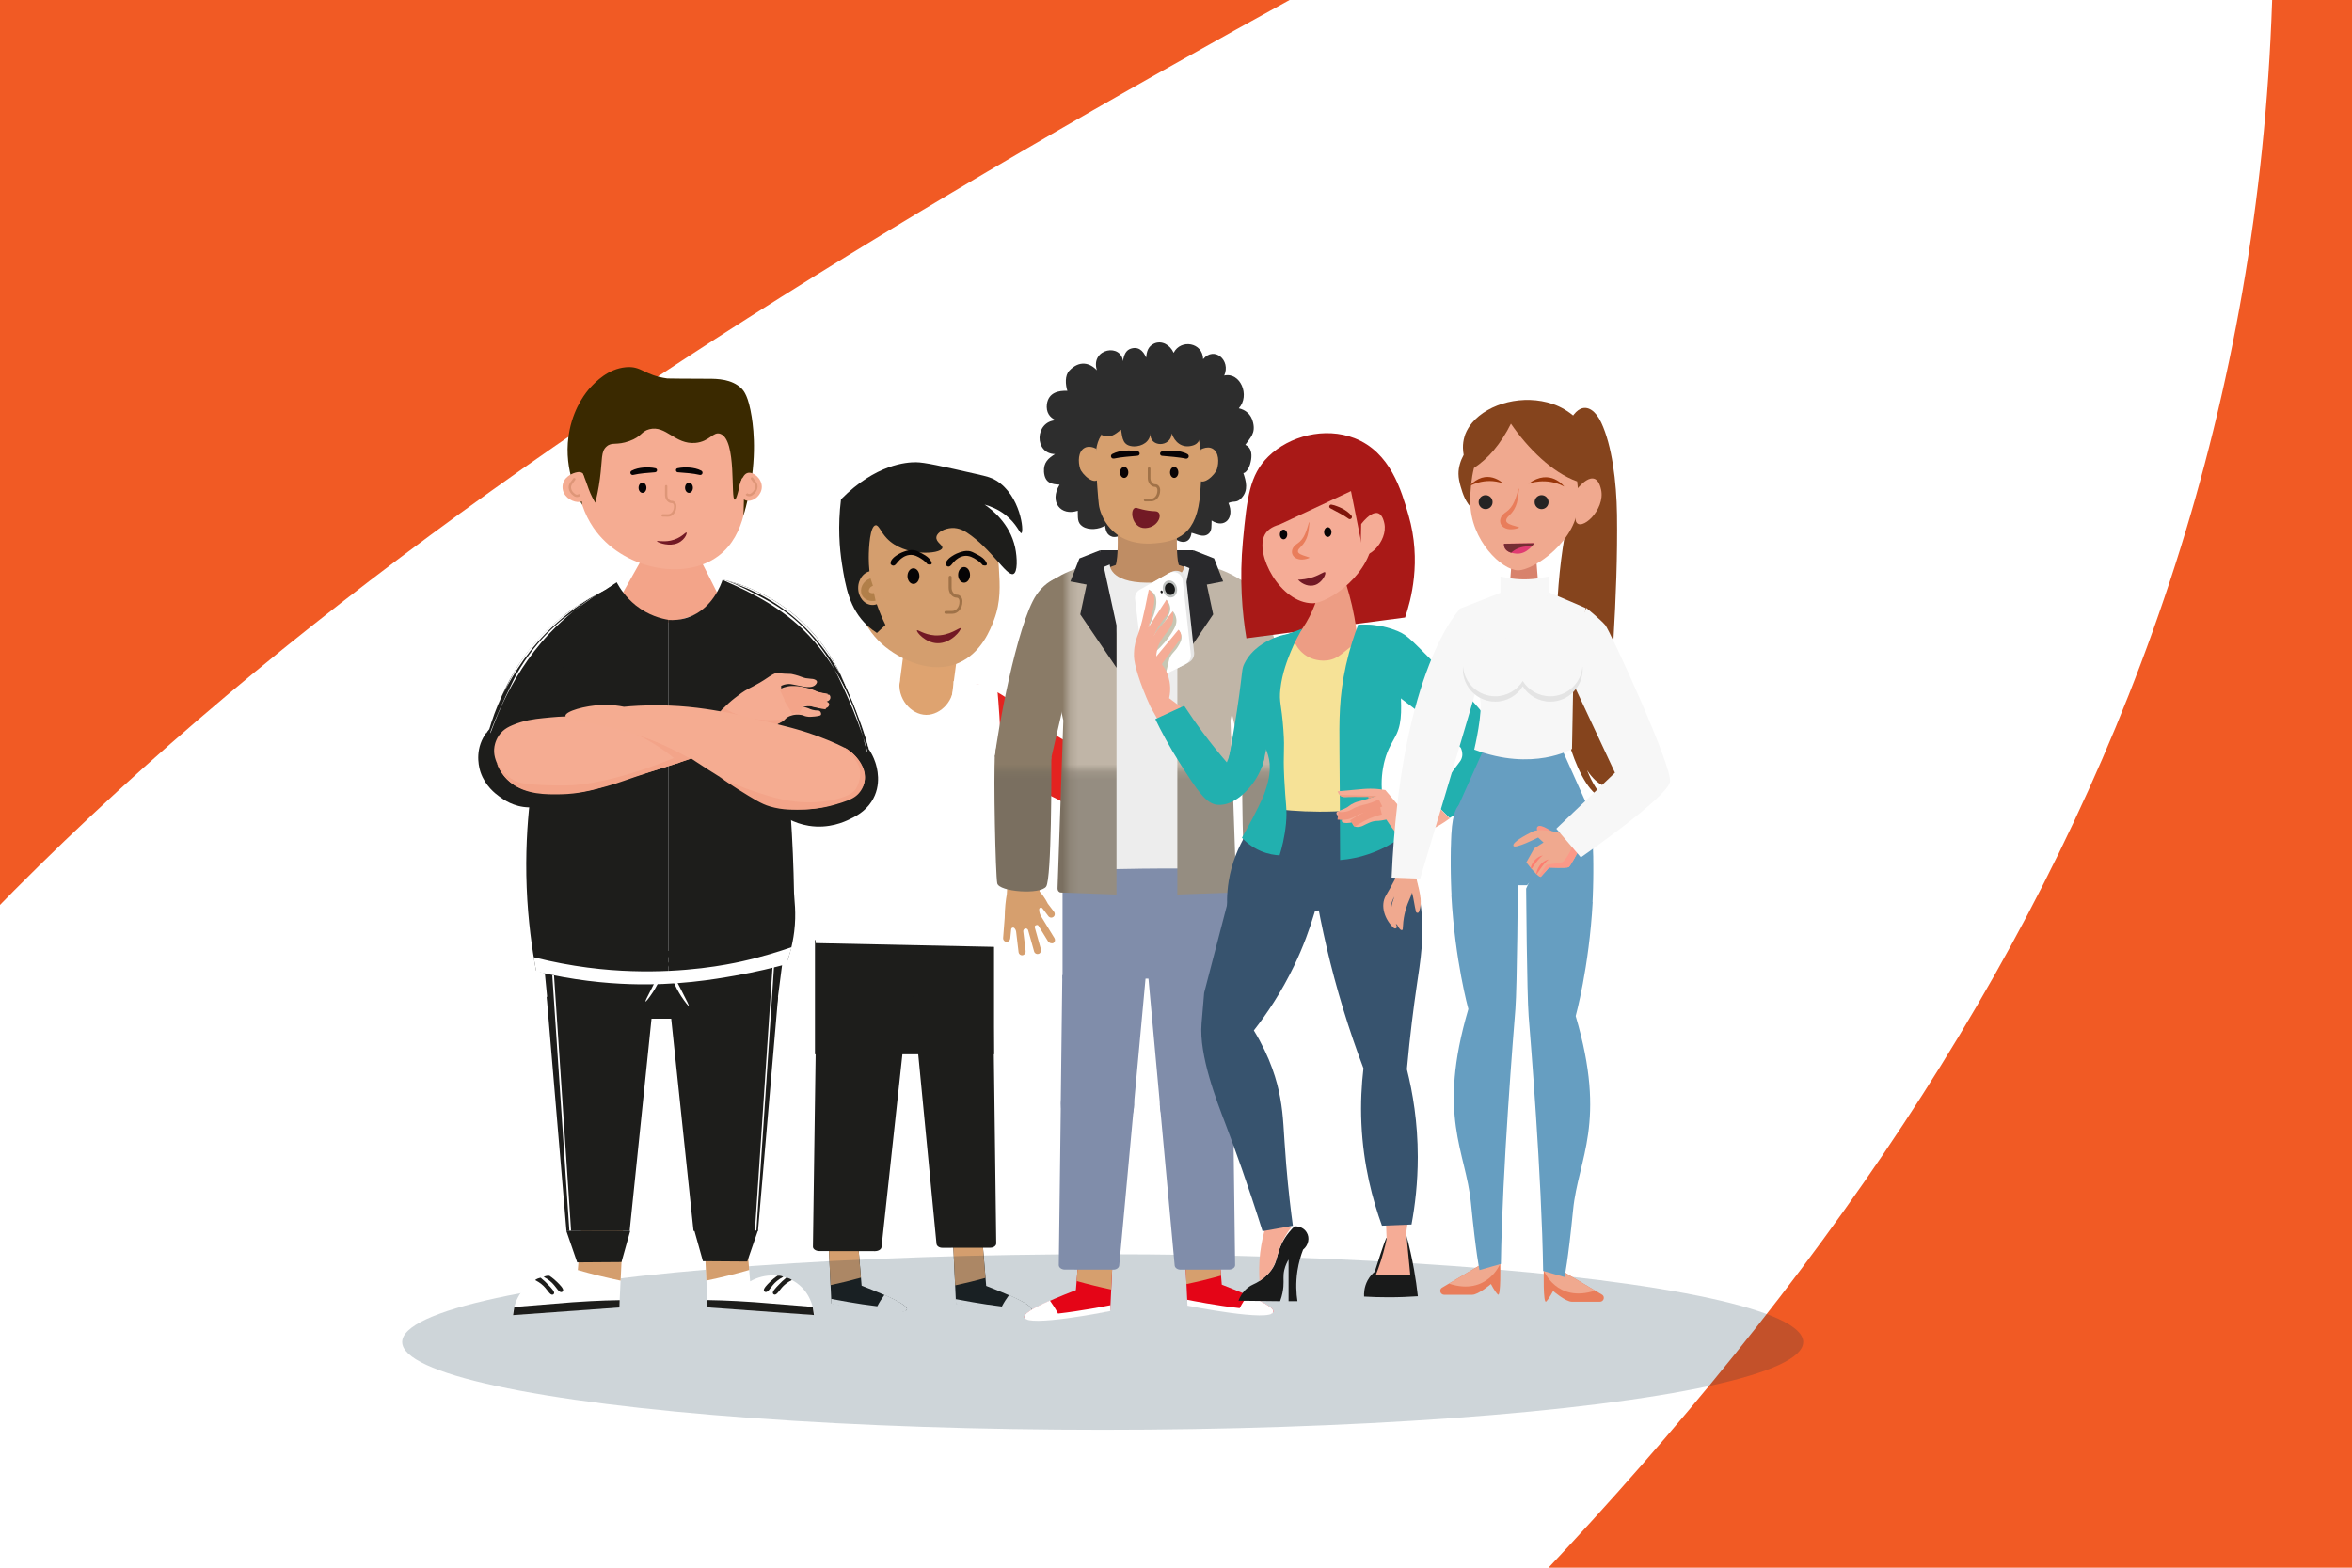 <?xml version="1.0" encoding="utf-8"?>
<!-- Generator: Adobe Illustrator 24.0.2, SVG Export Plug-In . SVG Version: 6.00 Build 0)  -->
<svg version="1.1" xmlns="http://www.w3.org/2000/svg" xmlns:xlink="http://www.w3.org/1999/xlink" x="0px" y="0px"
	 viewBox="0 0 300 200" style="enable-background:new 0 0 300 200;" xml:space="preserve">
<style type="text/css">
	.st0{fill:none;}
	.st1{fill:#644C2C;}
	.st2{fill:#584327;}
	.st3{opacity:0.5;}
	.st4{fill:#F1E9DE;}
	.st5{fill:#2C2214;}
	.st6{opacity:0.3;fill:#FFFFFF;}
	.st7{fill:#FFFFFF;stroke:#FFFFFF;stroke-linecap:round;stroke-linejoin:round;stroke-miterlimit:10;}
	.st8{clip-path:url(#SVGID_2_);}
	.st9{fill:#F15A24;}
	.st10{fill:#1D1D1B;}
	.st11{fill:#D49E6E;}
	.st12{fill:#FFFFFF;}
	.st13{fill:#DEA370;}
	.st14{fill:#E42320;}
	.st15{fill:none;stroke:#B17F49;stroke-miterlimit:10;}
	.st16{fill:#060405;}
	.st17{opacity:0.72;fill:#8B6239;}
	.st18{fill:#721925;}
	.st19{fill:#2D2D2D;}
	.st20{fill:#29292C;}
	.st21{opacity:0.2;fill:#0D3043;}
	.st22{fill:#E40517;}
	.st23{fill:#D69F6E;}
	.st24{fill:#808DAA;}
	.st25{fill:#BF8D64;}
	.st26{fill:#EDEDED;}
	.st27{fill:url(#SVGID_3_);}
	.st28{fill:url(#SVGID_4_);}
	.st29{fill:url(#SVGID_5_);}
	.st30{fill:url(#SVGID_6_);}
	.st31{fill:url(#SVGID_7_);}
	.st32{fill:url(#SVGID_8_);}
	.st33{fill:url(#SVGID_9_);}
	.st34{fill:url(#SVGID_10_);}
	.st35{fill:#080305;}
	.st36{opacity:0.72;fill:#8C6239;}
	.st37{fill:#721A25;}
	.st38{fill:#A91917;}
	.st39{fill:#ED9D84;}
	.st40{fill:#F5AC96;}
	.st41{fill:#7E140A;}
	.st42{fill:#F6E297;}
	.st43{fill:#37536E;}
	.st44{fill:#22B0AF;}
	.st45{fill:none;stroke:#F1977F;stroke-miterlimit:10;}
	.st46{fill:#E6E6E6;}
	.st47{fill:#C7C6B3;}
	.st48{fill:#191A1A;}
	.st49{fill:#BFC2C0;}
	.st50{fill:#E97D5B;}
	.st51{fill:#F3A489;}
	.st52{fill:#F5AC92;}
	.st53{fill:none;stroke:#F3A489;stroke-width:2;stroke-miterlimit:10;}
	.st54{fill:#F5AC91;}
	.st55{fill:#3A2900;}
	.st56{fill:#DE9678;}
	.st57{fill:#85441D;}
	.st58{fill:#D8826C;}
	.st59{fill:#F0A98F;}
	.st60{fill:#F7F7F7;}
	.st61{fill:#669EC1;}
	.st62{fill:#FB9988;}
	.st63{fill:#FD7D6F;}
	.st64{fill:#262424;}
	.st65{fill:#E03B72;}
	.st66{fill:#752E33;}
	.st67{opacity:0.08;}
	.st68{fill:#99360A;}
</style>
<pattern  width="464.66" height="462.02" patternUnits="userSpaceOnUse" id="Motivo_nuevo_2" viewBox="0 -462.02 464.66 462.02" style="overflow:visible;">
	<g>
		<rect y="-462.02" class="st0" width="464.66" height="462.02"/>
		<rect x="0" y="-462.02" class="st1" width="464.66" height="462.02"/>
		<rect x="22.49" y="-462.02" class="st2" width="74.84" height="462.02"/>
		<rect x="120.9" y="-462.02" class="st2" width="85.39" height="462.02"/>
		<rect x="229.87" y="-462.02" class="st2" width="59.6" height="462.02"/>
		<rect x="313.06" y="-462.02" class="st2" width="70.15" height="462.02"/>
		<rect x="406.8" y="-462.02" class="st2" width="57.86" height="462.02"/>
		<g class="st3">
			<rect x="124.48" y="-462.02" class="st4" width="33.37" height="462.02"/>
			<rect x="33.25" y="-462.02" class="st4" width="37.65" height="462.02"/>
			<rect x="232.56" y="-462.02" class="st4" width="37.98" height="462.02"/>
			<rect x="181.84" y="-462.02" class="st4" width="12.89" height="462.02"/>
			<rect x="413.44" y="-462.02" class="st4" width="51.21" height="462.02"/>
			<rect x="317.57" y="-462.02" class="st4" width="35.59" height="462.02"/>
		</g>
		<g class="st3">
			<rect y="-187.11" class="st5" width="464.66" height="26.03"/>
			<rect y="-123.85" class="st5" width="464.66" height="62.18"/>
			<rect y="-30.21" class="st5" width="464.66" height="30.21"/>
			<rect x="0" y="-436.19" class="st5" width="464.66" height="62.18"/>
			<rect y="-285.8" class="st5" width="464.66" height="68.32"/>
			<rect y="-329.18" class="st5" width="464.66" height="16.99"/>
		</g>
		<rect x="0" y="-448.02" class="st6" width="464.66" height="30.78"/>
		<rect y="-393.79" class="st6" width="464.66" height="45.95"/>
		<rect x="0" y="-324.38" class="st6" width="464.66" height="58.97"/>
		<rect y="-241.96" class="st6" width="464.66" height="62.22"/>
		<rect y="-156.28" class="st6" width="464.66" height="55.71"/>
		<rect y="-77.11" class="st6" width="464.66" height="53.55"/>
		<rect x="0" y="-0.11" class="st6" width="464.66" height="0.11"/>
	</g>
</pattern>
<g id="Capa_1">
	<rect x="-0.5" y="-0.5" class="st7" width="301" height="202"/>
</g>
<g id="Capa_3">
</g>
<g id="Capa_2">
	<g>
		<defs>
			<rect id="SVGID_1_" x="0" width="300" height="200"/>
		</defs>
		<clipPath id="SVGID_2_">
			<use xlink:href="#SVGID_1_"  style="overflow:visible;"/>
		</clipPath>
		<g class="st8">
			<path class="st9" d="M-413,1122c-30-820,862-750,677.93-1261.07C107.62-575.86-754-372-890-878c734,0,2323,0,2323,0v2000H-413z"
				/>
			<path class="st9" d="M797.01-736.99C694.77,77.16-174.37-135.35-74.87,398.67c85.04,456.4,968.22,393.72,1021.1,915.01
				c-724.45-118.02-2292.78-373.5-2292.78-373.5l321.57-1973.98L797.01-736.99z"/>
		</g>
		<g class="st8">
			<g>
				<path class="st10" d="M105.59,156.46l0.46,9.84c0,0,18.83,3.53,3.85-2.28l-0.52-6.25L105.59,156.46z"/>
				<path class="st11" d="M105.94,163.95l-0.35-7.49l3.79,1.31l0.43,5.23C108.53,163.36,107.24,163.67,105.94,163.95z"/>
				<path class="st12" d="M111.9,166.65c0.26-0.51,0.57-0.99,0.92-1.47c2.22,1,2.98,1.58,2.85,1.88c-0.17,1.2-9.63-0.69-9.63-0.69
					l-0.02-0.66C106.5,165.8,109.39,166.36,111.9,166.65z"/>
			</g>
			<g>
				<path class="st10" d="M121.48,156.49l0.46,9.84c0,0,18.83,3.53,3.85-2.28l-0.52-6.25L121.48,156.49z"/>
				<path class="st11" d="M121.83,163.98l-0.35-7.49l3.79,1.31l0.43,5.23C124.42,163.39,123.13,163.7,121.83,163.98z"/>
				<path class="st12" d="M127.79,166.68c0.26-0.51,0.57-0.99,0.92-1.47c2.22,1,2.98,1.58,2.85,1.88c-0.17,1.2-9.63-0.69-9.63-0.69
					l-0.02-0.66C122.4,165.83,125.28,166.39,127.79,166.68z"/>
			</g>
			<rect x="103.95" y="119.93" class="st10" width="22.84" height="14.57"/>
			<path class="st10" d="M116.12,124.13l3.33,34.54c0.02,0.29,0.34,0.52,0.74,0.52l6.14-0.01c0.4,0,0.73-0.24,0.74-0.53l-0.44-34.78
				L116.12,124.13z"/>
			<path class="st10" d="M116.27,123.71l-3.83,35.38c-0.02,0.3-0.39,0.53-0.85,0.53l-7.05-0.01c-0.46,0-0.84-0.24-0.85-0.54
				l0.5-35.63L116.27,123.71z"/>
			
				<rect x="114.7" y="80.77" transform="matrix(0.992 0.13 -0.13 0.992 12.343 -14.579)" class="st13" width="6.82" height="13.42"/>
			<path class="st11" d="M146.69,97.14c0.05-0.16,0.09-0.31,0.14-0.47c0.24-0.46,0.47-0.93,0.71-1.39c0.04-0.79-0.01-1.41-0.06-1.84
				c-0.06-0.49-0.15-0.87,0.08-1.07c0.25-0.22,0.65-0.11,0.69-0.09c0.4,0.12,0.59,0.48,0.73,0.74c0.43,0.82,0.37,1.7,0.29,2.2
				c0.46-0.28,1.14-0.62,1.99-0.89c0.25-0.08,0.7-0.21,2.65-0.44c2.55-0.3,2.92-0.22,3.05,0.01c0.15,0.28-0.07,0.72-0.3,0.96
				c-0.35,0.37-0.76,0.3-2.37,0.51c-0.6,0.08-0.91,0.12-1.29,0.21c-1.16,0.27-1.87,0.68-1.86,0.72c0.01,0.04,0.71-0.37,1.27-0.08
				c0.1,0.05,0.37,0.21,0.44,0.52c0.07,0.31-0.11,0.57-0.16,0.65c-0.33,0.47-0.95,0.46-1.02,0.46c0.4-0.15,0.85-0.01,1.06,0.32
				c0.19,0.31,0.15,0.71-0.05,0.96c-0.15,0.19-0.37,0.24-0.46,0.27c-0.36,0.1-0.7-0.03-0.7-0.01c-0.01,0.02,0.55,0.05,0.69,0.35
				c0.11,0.22-0.02,0.53-0.17,0.71c-0.1,0.12-0.34,0.33-1.17,0.37c-0.39,0.02-1.01,0.01-1.95-0.25c-0.39-0.11-0.92-0.28-1.52-0.56
				c-1.17,0.11-2.34,0.21-3.52,0.32c-0.23-1-0.47-2-0.7-2.99C144.33,97.26,145.51,97.2,146.69,97.14z"/>
			<g>
				<path class="st14" d="M138.33,95.98c-0.08-0.02-0.12-0.03-0.12-0.03l-4.71-2.86c0,0-7.83-7.27-9.94-5.5
					c-2.09,1.75-1.94,4.48-0.7,6.31c2.04,3.01,11.74,8.09,13.54,8.76c0,0,0,0,0,0L138.33,95.98z"/>
				<g>
					<path class="st14" d="M145.57,101.38c0.56-0.27,0.18-4.93-0.48-5.51c-0.62-0.54-8.06,0.44-8.98,0.56l0.67,6.34
						C138.19,102.76,145.01,101.65,145.57,101.38z"/>
					
						<ellipse transform="matrix(0.992 -0.127 0.127 0.992 -11.56 18.171)" class="st14" cx="136.49" cy="99.6" rx="2.22" ry="3.16"/>
				</g>
			</g>
			<path class="st12" d="M118.13,91.2c1.88,0.02,3.76-1.9,3.49-4.3c1.85,0.22,3.71,0.44,5.56,0.67c0.46,4.92,0.68,10.38,0.45,16.3
				c-0.11,2.78-0.31,5.44-0.57,7.97c-0.05,2.99-0.09,5.97-0.14,8.96c-7.62-0.16-15.25-0.32-22.87-0.48
				c-0.68-13.27-0.8-23.48-0.56-28.54c0.08-1.68,0.26-4.66,2.33-6.09c1.44-0.99,3.4-0.72,4.5-0.6c2.07,0.24,3.61,1.07,4.45,1.61
				C114.37,89.14,116.22,91.18,118.13,91.2z"/>
			<path class="st11" d="M86.13,108.66c0.11,0.11,0.22,0.21,0.33,0.32c0.28,0.4,0.57,0.8,0.85,1.19c0.64,0.37,1.19,0.6,1.57,0.74
				c0.43,0.16,0.79,0.25,0.86,0.53c0.08,0.3-0.19,0.59-0.22,0.62c-0.27,0.28-0.66,0.29-0.93,0.29c-0.87,0-1.58-0.43-1.96-0.71
				c0.03,0.51,0.03,1.22-0.12,2.05c-0.04,0.25-0.13,0.68-0.78,2.4c-0.85,2.26-1.08,2.53-1.33,2.54c-0.3,0.01-0.57-0.37-0.67-0.67
				c-0.16-0.46,0.08-0.76,0.6-2.2c0.2-0.54,0.29-0.81,0.39-1.17c0.28-1.09,0.24-1.86,0.2-1.86c-0.04,0,0,0.75-0.48,1.1
				c-0.09,0.06-0.34,0.22-0.62,0.15c-0.29-0.07-0.43-0.34-0.47-0.42c-0.25-0.47,0.02-0.99,0.06-1.06c-0.05,0.4-0.36,0.71-0.73,0.74
				c-0.34,0.03-0.66-0.18-0.78-0.46c-0.09-0.21-0.04-0.41-0.02-0.5c0.08-0.34,0.33-0.57,0.31-0.58c-0.02-0.01-0.28,0.43-0.6,0.43
				c-0.23,0-0.43-0.25-0.52-0.45c-0.06-0.14-0.13-0.42,0.2-1.14c0.15-0.33,0.43-0.85,1.05-1.52c0.25-0.28,0.63-0.64,1.13-1.03
				c0.42-1.02,0.84-2.05,1.26-3.07c0.93,0.24,1.87,0.47,2.8,0.71C87.05,106.63,86.59,107.64,86.13,108.66z"/>
			<g>
				<path class="st14" d="M93.26,97.93c0.06-0.06,0.09-0.09,0.09-0.09l4.88-2.56c0,0,10.27-2.95,9.84-5.67
					c-0.42-2.69-2.83-3.97-5.05-3.85c-3.63,0.2-12.99,5.88-14.49,7.08c0,0,0,0,0,0L93.26,97.93z"/>
				<g>
					<path class="st14" d="M83.29,104.98c-0.15,0.81,4.01,2.97,4.94,2.51c0.87-0.43,4.96-9.8,5.46-10.96l-5.75-2.75
						C87.01,95.47,83.44,104.17,83.29,104.98z"/>
					
						<ellipse transform="matrix(0.403 -0.915 0.915 0.403 -32.764 139.926)" class="st14" cx="90.85" cy="95.07" rx="2.85" ry="3.16"/>
				</g>
			</g>
			<path class="st11" d="M118.37,64.72c4.78,1.52,6.88,1.29,8.16,3.31c0.66,1.05,0.75,2.23,0.89,4.6c0.12,2.05,0.25,4.11-0.62,6.42
				c-0.45,1.19-1.59,4.23-4.49,5.51c-3.57,1.58-7.64-0.48-9.77-2.36c-2.86-2.53-3.4-5.81-3.99-9.35c-0.35-2.12-1.56-9.42,1.32-10.96
				C111.41,61.08,112.36,62.81,118.37,64.72z"/>
			<path class="st10" d="M129.24,73.23c0.58-0.2,0.52-2.08,0.24-3.39c-0.68-3.11-3.04-4.89-3.9-5.47c0.74,0.21,1.71,0.58,2.64,1.3
				c1.5,1.17,1.86,2.43,2.06,2.34c0.37-0.16-0.1-4.78-3.2-6.7c-0.6-0.37-1.09-0.51-2.56-0.84c-4.41-1-6.62-1.5-7.72-1.5
				c-1.11,0-5.06,0.21-9.53,4.73c-0.43,3.46-0.18,6.3,0.12,8.23c0.45,2.88,0.94,5.73,3.23,7.87c0.48,0.44,0.92,0.75,1.23,0.95
				c0.36-0.34,0.73-0.68,1.09-1.02c-1.77-3.6-2.12-6.57-2.13-8.55c0-1.43,0.17-4.06,0.87-4.17c0.41-0.06,0.63,0.81,1.42,1.65
				c2.25,2.41,6.85,2.05,7.09,1.26c0.12-0.39-0.86-0.75-0.75-1.42c0.1-0.64,1.12-1.1,1.96-1.14c0.94-0.05,1.66,0.41,1.94,0.59
				C126.46,70.01,128.38,73.53,129.24,73.23z"/>
			<ellipse class="st11" cx="111.29" cy="75.01" rx="1.83" ry="2.17"/>
			<path class="st15" d="M111.19,74.26c-0.74,0.24-1.02,1-0.79,1.46c0.18,0.34,0.67,0.54,1.18,0.43"/>
			<g>
				<path class="st16" d="M117.27,73.5c0,0.55-0.34,1-0.76,1c-0.42,0-0.76-0.45-0.76-1s0.34-1,0.76-1
					C116.93,72.51,117.27,72.95,117.27,73.5z"/>
				<path class="st16" d="M123.73,73.34c0,0.55-0.34,1-0.76,1c-0.42,0-0.76-0.45-0.76-1c0-0.55,0.34-1,0.76-1
					C123.39,72.34,123.73,72.79,123.73,73.34z"/>
			</g>
			<path class="st17" d="M120.65,78.31c-0.1,0-0.19-0.08-0.19-0.18c0-0.1,0.08-0.19,0.18-0.19l0.84,0c0.5,0,0.91-0.53,0.9-1.17
				l0-0.09c0-0.23-0.15-0.43-0.32-0.43c0,0,0,0-0.01,0c-0.29,0-0.55-0.13-0.75-0.38c-0.19-0.23-0.3-0.54-0.3-0.87v-1.36
				c0-0.1,0.08-0.19,0.19-0.19c0.1,0,0.19,0.08,0.19,0.19V75c0,0.24,0.08,0.47,0.21,0.63c0.13,0.16,0.29,0.24,0.47,0.24
				c0,0,0,0,0.01,0c0.38,0,0.69,0.36,0.69,0.8l0,0.09c0,0.85-0.57,1.54-1.27,1.54L120.65,78.31
				C120.65,78.31,120.65,78.31,120.65,78.31z"/>
			<path class="st16" d="M118.3,71.98c-0.16-0.2-0.43-0.48-0.83-0.72c-0.35-0.22-0.86-0.53-1.48-0.46
				c-0.62,0.07-1.08,0.49-1.19,0.59c-0.41,0.38-0.57,0.79-0.87,0.77c-0.14-0.01-0.25-0.1-0.32-0.18c-0.01-0.08-0.01-0.2,0.02-0.33
				c0.02-0.08,0.1-0.37,0.7-0.78c0.48-0.33,0.9-0.47,0.99-0.5c0.38-0.13,0.76-0.25,1.24-0.19c0.31,0.04,0.56,0.18,1.07,0.45
				c0.63,0.33,0.85,0.57,0.99,0.76c0.09,0.13,0.3,0.42,0.19,0.56C118.75,72.05,118.54,72.05,118.3,71.98z"/>
			<g>
				<g>
					<g>
						<path class="st18" d="M122.53,80.15c0.13,0.19-1.21,1.97-2.98,1.91c-1.54-0.05-2.7-1.46-2.59-1.64
							c0.08-0.14,0.9,0.55,2.27,0.64C121.13,81.17,122.42,79.98,122.53,80.15z"/>
					</g>
				</g>
			</g>
			<path class="st16" d="M125.34,72.1c-0.16-0.2-0.43-0.48-0.83-0.72c-0.35-0.22-0.86-0.53-1.48-0.46
				c-0.62,0.07-1.08,0.49-1.19,0.59c-0.41,0.38-0.57,0.79-0.87,0.77c-0.14-0.01-0.25-0.1-0.32-0.18c-0.01-0.08-0.01-0.2,0.02-0.33
				c0.02-0.08,0.1-0.37,0.7-0.78c0.48-0.33,0.9-0.47,0.99-0.5c0.38-0.13,0.76-0.25,1.24-0.19c0.31,0.04,0.56,0.18,1.07,0.45
				c0.63,0.33,0.85,0.57,0.99,0.76c0.09,0.13,0.3,0.42,0.19,0.56C125.78,72.17,125.57,72.17,125.34,72.1z"/>
		</g>
		<g class="st8">
			<g>
				<path class="st19" d="M143.26,46.29c-0.08-2.61-4.23-1.85-3.35,0.95c-0.88-0.95-2.23-1.32-3.52,0.05
					c-0.58,0.62-0.5,1.76-0.25,2.57c-1.08-0.05-2.4,0.19-2.61,1.71c-0.12,1,0.33,1.71,1.16,2.04c-2.73,0.14-2.81,4.28-0.12,4.32
					c-0.83,0.52-1.49,1.05-1.41,2.28c0.12,1.43,0.99,1.57,1.99,1.62c-1.36,2.23,0.17,4.04,2.32,3.33c0.04,0.81-0.12,1.52,0.62,2
					c0.79,0.52,2.11,0.38,2.85-0.1c0.12,0.76,0.29,1.24,0.99,1.43c0.62,0.1,1.08-0.29,1.53-0.14c0.58,0.19,0.91,0.71,1.61,0.43
					c0.62-0.24,0.87-1.05,1.45-1.38c1.08-0.62,2.19,0.14,2.98,1c0.74,0.86,2.27,1.24,2.48-0.43c0.62,0.14,1.49,0.67,2.15,0.14
					c0.5-0.38,0.37-1.09,0.41-1.71c1.65,1.09,2.98-0.33,2.15-2.23c0.7-0.33,1.03,0.05,1.65-0.62c0.95-1,0.58-2.2,0.25-3.2
					c0,0,0.25,0.06,0.62-0.56c0.21-0.38,0.29-0.71,0.37-1.14c0.12-0.81,0-1.57-0.74-1.9c0.66-0.95,1.32-1.47,0.99-2.85
					c-0.25-1.09-0.99-1.62-1.82-1.81c1.49-1.66,0.17-4.66-1.86-4.18c0.88-1.95-1.28-3.8-2.69-2.09c-0.04-2.13-2.85-2.61-3.76-0.81
					c-0.45-1-1.49-1.62-2.48-1.19c-0.79,0.38-0.95,1-1.03,1.81c-0.38-0.95-1.08-1.52-2.11-1.09c-0.62,0.29-0.79,1.05-0.87,1.76"/>
			</g>
			<rect x="140.33" y="70.2" class="st20" width="11.88" height="2.88"/>
			<ellipse class="st21" cx="140.65" cy="171.21" rx="89.35" ry="11.2"/>
			<g>
				<path class="st22" d="M150.93,155.29l0.53,11.2c0,0,21.43,4.02,4.38-2.6l-0.59-7.11L150.93,155.29z"/>
				<path class="st23" d="M151.33,163.82l-0.4-8.52l4.32,1.49l0.49,5.95C154.28,163.15,152.81,163.51,151.33,163.82z"/>
				<path class="st12" d="M158.12,166.89c0.3-0.58,0.65-1.13,1.04-1.67c2.53,1.13,3.39,1.79,3.25,2.14
					c-0.2,1.37-10.96-0.79-10.96-0.79l-0.02-0.75C151.97,165.93,155.25,166.57,158.12,166.89z"/>
			</g>
			<g>
				<path class="st22" d="M142.14,155.99l-0.53,11.2c0,0-21.43,4.02-4.38-2.6l0.59-7.11L142.14,155.99z"/>
				<path class="st23" d="M141.73,164.51l0.4-8.52l-4.32,1.49l-0.49,5.95C138.79,163.84,140.26,164.2,141.73,164.51z"/>
				<path class="st12" d="M134.95,167.58c-0.3-0.58-0.65-1.13-1.04-1.67c-2.53,1.13-3.39,1.79-3.25,2.14
					c0.2,1.37,10.96-0.79,10.96-0.79l0.02-0.75C141.09,166.62,137.81,167.26,134.95,167.58z"/>
			</g>
			<rect x="135.53" y="110.55" class="st24" width="21.59" height="14.3"/>
			<path class="st23" d="M158.56,116.94c0.2,0.19,0.51,0.16,0.68-0.06c0,0,0.46-0.6,0.76-1c0.13-0.17,0.4-0.09,0.41,0.12
				c0.02,0.3-0.09,0.61-0.21,0.85c-0.01,0.01-1.74,2.84-1.74,2.84c-0.03,0.05-0.05,0.11-0.06,0.17c-0.03,0.18,0.05,0.36,0.21,0.46
				c0.24,0.09,0.55-0.02,0.68-0.24l1.21-1.97c0.05-0.09,0.16-0.13,0.26-0.09l0.07,0.02c0.11,0.04,0.18,0.16,0.14,0.28l-0.78,2.79
				c-0.06,0.23,0.04,0.49,0.26,0.57c0.26,0.1,0.54-0.04,0.61-0.3l0.76-2.71c0.04-0.14,0.18-0.23,0.32-0.22
				c0.19,0.02,0.32,0.19,0.3,0.38l-0.3,2.5c-0.03,0.24,0.12,0.47,0.35,0.53c0.27,0.06,0.52-0.13,0.55-0.39l0.31-2.6
				c0.02-0.17,0.1-0.33,0.22-0.46c0.14-0.15,0.39-0.06,0.41,0.14l0.12,1.17c0.02,0.24,0.22,0.44,0.45,0.44
				c0.28,0,0.48-0.24,0.46-0.5l-0.2-2.56c-0.01-0.64-0.04-1.2-0.09-1.71c-0.05-0.5-0.11-0.94-0.18-1.3l-0.18-3.11l-4.28,0.21
				l0.29,2.53l0,0c-0.63,0.68-1.05,1.54-1.05,1.55l-0.8,1.05C158.38,116.5,158.39,116.78,158.56,116.94z"/>
			<path class="st23" d="M134.4,116.94c-0.2,0.19-0.51,0.16-0.68-0.06c0,0-0.46-0.6-0.76-1c-0.13-0.17-0.4-0.09-0.41,0.12
				c-0.02,0.3,0.09,0.61,0.21,0.85c0.01,0.01,1.74,2.84,1.74,2.84c0.03,0.05,0.05,0.11,0.06,0.17c0.03,0.18-0.05,0.36-0.21,0.46
				c-0.24,0.09-0.55-0.02-0.68-0.24l-1.21-1.97c-0.05-0.09-0.16-0.13-0.26-0.09l-0.07,0.02c-0.11,0.04-0.18,0.16-0.14,0.28
				l0.78,2.79c0.06,0.23-0.04,0.49-0.26,0.57c-0.26,0.1-0.54-0.04-0.61-0.3l-0.76-2.71c-0.04-0.14-0.18-0.23-0.32-0.22
				c-0.19,0.02-0.32,0.19-0.3,0.38l0.3,2.5c0.03,0.24-0.12,0.47-0.35,0.53c-0.27,0.06-0.52-0.13-0.55-0.39l-0.31-2.6
				c-0.02-0.17-0.1-0.33-0.22-0.46c-0.14-0.15-0.39-0.06-0.41,0.14l-0.12,1.17c-0.02,0.24-0.22,0.44-0.45,0.44
				c-0.28,0-0.48-0.24-0.46-0.5l0.2-2.56c0.01-0.64,0.04-1.2,0.09-1.71c0.05-0.5,0.11-0.94,0.18-1.3l0.18-3.11l4.28,0.21l-0.29,2.53
				l0,0c0.63,0.68,1.05,1.54,1.05,1.55l0.8,1.05C134.58,116.5,134.58,116.78,134.4,116.94z"/>
			<path class="st25" d="M150.36,72.08c-0.1-0.28-0.3-1.19-0.24-3.85h-3.78h-3.78c0.06,2.65-0.15,3.57-0.24,3.85
				c-0.09,0.03-3.59,1.26-3.59,1.26l7.61,3.02l7.61-3.02C153.94,73.34,150.44,72.11,150.36,72.08z"/>
			<g>
				<path class="st23" d="M155.22,59.86c-0.22,0.7-1.85,2.31-2.46,1.19l0.39-3.71c0,0,0.01,0,0.01,0c0.37-0.19,0.85-0.32,1.27-0.2
					c0.06,0.02,0.12,0.04,0.18,0.07C155.52,57.66,155.49,59.04,155.22,59.86z"/>
				<path class="st23" d="M139.84,57.25c-0.43-0.22-1.01-0.36-1.46-0.13c-0.91,0.46-0.87,1.84-0.61,2.66
					c0.22,0.7,1.85,2.31,2.46,1.19"/>
			</g>
			<g>
				<path class="st26" d="M156.39,96.2c-0.01,1.97,0.01,7.71,0.62,10.17c0.74,2.98,0.99,4.98-1.99,4.6
					c-2.98-0.38-16.19-0.02-17.07,0c-0.32,0-0.62-0.03-0.88-0.11c-0.45-0.14-0.82-0.4-1.09-0.77c-0.64-0.85-0.8-2.24-0.39-3.89
					c0.6-2.45,0.63-8.2,0.62-10.17c0.24-15.83,0.24-15.83-2.5-19.87c-0.43-0.64,1.22-1.19,2.05-1.66c0.83-0.47,1.71-0.83,2.36-1.08
					l3.43-1.4c0,0-0.1,2.28,4.75,2.32h0.12c1.74,0,2.83-0.26,3.53-0.59c1.13-0.68,1.09-1.55,1.09-1.55l1.41,0.58l1.16,0.48
					l0.87,0.35c1.29,0.49,5.26,1.45,4.41,2.74C156.56,79.89,156.56,79.89,156.39,96.2z"/>
				<path class="st26" d="M141.48,72.24l0,0.1C141.47,72.27,141.48,72.24,141.48,72.24z"/>
			</g>
			<g>
				<pattern  id="SVGID_3_" xlink:href="#Motivo_nuevo_2" patternTransform="matrix(1 0 0 1 -362 -77.982)">
				</pattern>
				<path class="st27" d="M158.43,96.81c0-0.11,0-0.17,0-0.17l-1.65-7.12c0,0-5.26-12.68-2.95-14.84c2.29-2.14,4.99-1.03,6.51,1.22
					c2.49,3.68,5.08,18.07,5.28,20.64c0,0,0,0.01,0,0.01L158.43,96.81z"/>
				<g>
					<pattern  id="SVGID_4_" xlink:href="#Motivo_nuevo_2" patternTransform="matrix(1 0 0 1 -362 -77.982)">
					</pattern>
					<path class="st28" d="M165.34,112.69c-0.22,1.09-5.5,1.48-6.24,0.41c-0.7-1.01-0.67-14.8-0.66-16.5l7.19-0.27
						C165.83,98.92,165.55,111.61,165.34,112.69z"/>
					<pattern  id="SVGID_5_" xlink:href="#Motivo_nuevo_2" patternTransform="matrix(1 0 0 1 -362 -77.982)">
					</pattern>
					<ellipse class="st29" cx="162.04" cy="96.57" rx="3.57" ry="4.07"/>
				</g>
			</g>
			<g>
				<pattern  id="SVGID_6_" xlink:href="#Motivo_nuevo_2" patternTransform="matrix(1 0 0 1 -362 -77.982)">
				</pattern>
				<path class="st30" d="M134.1,96.81c0-0.11,0-0.17,0-0.17l1.65-7.12c0,0,5.26-12.68,2.95-14.84c-2.29-2.14-4.99-1.03-6.51,1.22
					c-2.49,3.68-5.08,18.07-5.28,20.64c0,0,0,0.01,0,0.01L134.1,96.81z"/>
				<g>
					<pattern  id="SVGID_7_" xlink:href="#Motivo_nuevo_2" patternTransform="matrix(1 0 0 1 -362 -77.982)">
					</pattern>
					<path class="st31" d="M127.2,112.69c0.22,1.09,5.5,1.48,6.24,0.41c0.7-1.01,0.67-14.8,0.66-16.5l-7.19-0.27
						C126.71,98.92,126.98,111.61,127.2,112.69z"/>
					<pattern  id="SVGID_8_" xlink:href="#Motivo_nuevo_2" patternTransform="matrix(1 0 0 1 -362 -77.982)">
					</pattern>
					<ellipse class="st32" cx="130.5" cy="96.57" rx="3.57" ry="4.07"/>
				</g>
			</g>
			<pattern  id="SVGID_9_" xlink:href="#Motivo_nuevo_2" patternTransform="matrix(1 0 0 1 -362 -77.982)">
			</pattern>
			<path class="st33" d="M159.07,74.62c-0.44-0.4-2.35-2.05-6.98-2.93l-1.92,9.17v33.26l6.96-0.25l0.15-0.01
				c0.24-0.01,0.42-0.24,0.41-0.51l-0.74-21.44C156.95,91.92,160.44,75.88,159.07,74.62z"/>
			<pattern  id="SVGID_10_" xlink:href="#Motivo_nuevo_2" patternTransform="matrix(1 0 0 1 -362 -77.982)">
			</pattern>
			<path class="st34" d="M133.51,74.62c0.44-0.4,2.35-2.05,6.98-2.93l1.92,9.17v33.26l-6.96-0.25l-0.15-0.01
				c-0.24-0.01-0.42-0.24-0.41-0.51l0.74-21.44C135.62,91.92,132.13,75.88,133.51,74.62z"/>
			<polygon class="st20" points="152.21,70.2 154.86,71.24 156.01,74.18 153.93,74.58 154.74,78.38 150.13,85.19 150.13,79.77 			
				"/>
			<polygon class="st20" points="140.33,70.2 137.68,71.24 136.53,74.18 138.6,74.58 137.79,78.38 142.41,85.19 142.41,79.77 			"/>
			<path class="st23" d="M140.45,55.56c-0.69,1.04-0.77,2.51-0.68,3.8c0.12,1.79,0.29,4.26,0.39,5.03c0.17,1.25,1.47,5.09,6.55,4.96
				c3.66-0.17,5.99-1.25,6.38-6.46c0.15-1.99,0.29-4.33-0.07-6.29c-0.2-1.1-0.83-1.98-1.06-2.85c-0.43-1.63-0.81-2.71-0.81-2.71
				l-4.22-0.43l-3.66,0.04l-2.41,0.26l-0.47,1.51L140.45,55.56z"/>
			<g>
				<path class="st19" d="M140.13,52.99c-0.36,0.83-0.58,2,0.45,2.52c0.98,0.48,1.69-0.13,2.41-0.69c0.18,1.13,0.22,2.08,1.65,2.13
					c1.07,0,2.05-0.61,2.1-1.69c-0.18,1.82,2.59,1.87,2.72,0.04c0.36,1.09,1.29,1.91,2.59,1.56c1.07-0.26,1.16-1.22,0.76-2.04
					c1.2-0.22,2.5-0.09,2.18-1.74c-0.27-1.39-1.11-1.56-2.32-1.87c0.58-0.96,0.76-2.08-0.4-2.74c-0.71-0.39-1.92-0.26-2.36,0.43
					c-0.09-1.04-0.67-2-1.83-2.17c-0.94-0.22-1.96,0.39-1.92,1.39c-0.71-0.87-1.43-1.65-2.68-1.35c-1.11,0.3-1.16,1.13-1.2,2.08
					c-1.83-1.48-3.43,0.83-1.74,2.34c-0.76-0.26-1.92-0.52-2.14,0.52c-0.18,1.04,0.89,1.26,1.69,1.26"/>
			</g>
			<g>
				<path class="st35" d="M145.11,58.14c-0.25,0.03-0.51,0.05-0.77,0.07c-0.26,0.02-0.51,0.04-0.76,0.07
					c-0.25,0.03-0.5,0.06-0.75,0.09c-0.25,0.04-0.49,0.09-0.73,0.13l-0.02,0c-0.17,0.03-0.33-0.07-0.37-0.24
					c-0.03-0.14,0.04-0.27,0.16-0.34c0.26-0.14,0.53-0.23,0.8-0.3c0.27-0.07,0.55-0.1,0.83-0.13c0.28-0.02,0.55-0.02,0.83-0.01
					c0.28,0.02,0.54,0.04,0.82,0.11c0.15,0.03,0.24,0.18,0.21,0.33c-0.03,0.12-0.12,0.2-0.24,0.21L145.11,58.14z"/>
				<path class="st35" d="M148.18,57.6c0.28-0.06,0.55-0.09,0.82-0.11c0.27-0.02,0.55-0.01,0.83,0.01c0.28,0.02,0.55,0.06,0.83,0.13
					c0.27,0.07,0.55,0.16,0.8,0.3c0.15,0.08,0.21,0.27,0.13,0.42c-0.07,0.12-0.21,0.18-0.34,0.16l-0.02,0
					c-0.24-0.05-0.48-0.1-0.73-0.13c-0.25-0.03-0.5-0.07-0.75-0.09c-0.25-0.03-0.51-0.05-0.76-0.07c-0.26-0.02-0.52-0.04-0.77-0.07
					l-0.01,0c-0.15-0.02-0.26-0.15-0.24-0.3C147.98,57.72,148.07,57.63,148.18,57.6z"/>
				<path class="st35" d="M143.92,60.27c0,0.39-0.24,0.7-0.53,0.7s-0.53-0.31-0.53-0.7c0-0.39,0.24-0.7,0.53-0.7
					S143.92,59.89,143.92,60.27z"/>
				<path class="st35" d="M150.3,60.27c0,0.39-0.24,0.7-0.53,0.7s-0.53-0.31-0.53-0.7c0-0.39,0.24-0.7,0.53-0.7
					S150.3,59.89,150.3,60.27z"/>
			</g>
			<path class="st36" d="M146.07,63.97c-0.09,0-0.17-0.07-0.17-0.17c0-0.09,0.07-0.17,0.17-0.17l0.75,0c0.45,0,0.81-0.47,0.81-1.04
				l0-0.08c0-0.21-0.13-0.39-0.28-0.39c0,0,0,0-0.01,0c-0.26,0-0.49-0.12-0.67-0.34c-0.17-0.21-0.27-0.48-0.27-0.78v-1.22
				c0-0.09,0.07-0.17,0.17-0.17c0.09,0,0.17,0.07,0.17,0.17V61c0,0.22,0.07,0.42,0.19,0.57c0.11,0.14,0.26,0.21,0.42,0.21
				c0,0,0,0,0.01,0c0.34,0,0.62,0.32,0.62,0.72l0,0.08c0,0.76-0.51,1.38-1.14,1.38L146.07,63.97
				C146.07,63.97,146.07,63.97,146.07,63.97z"/>
			<g>
				<g>
					<g>
						<path class="st37" d="M144.95,64.78c0,0,1.21,0.42,2.38,0.44c1.17,0.02,0.53,2.08-1.24,2.15
							C144.31,67.44,143.99,64.7,144.95,64.78z"/>
					</g>
				</g>
			</g>
			<g>
				<polygon class="st24" points="157.3,140.87 147.95,140.87 146.47,124.67 157.1,124.39 				"/>
				<g>
					<path class="st24" d="M157.54,161.4c0,0.31-0.34,0.56-0.75,0.57l-6.21,0.01c-0.4,0-0.73-0.24-0.75-0.55l-1.89-20.55h9.34
						L157.54,161.4z"/>
					<ellipse class="st24" cx="152.61" cy="140.87" rx="4.67" ry="4.5"/>
				</g>
			</g>
			<g>
				<polygon class="st24" points="135.3,140.87 144.64,140.87 146.13,124.67 135.5,124.39 				"/>
				<g>
					<path class="st24" d="M135.05,161.4c0,0.31,0.34,0.56,0.75,0.57l6.21,0.01c0.4,0,0.73-0.24,0.75-0.55l1.89-20.55h-9.34
						L135.05,161.4z"/>
					<ellipse class="st24" cx="139.99" cy="140.87" rx="4.67" ry="4.5"/>
				</g>
			</g>
		</g>
	</g>
	<g>
		<path class="st38" d="M179.22,78.78c0.73-2.13,2.14-7.18,0.44-13.05c-0.91-3.14-2.3-8.04-6.89-9.83c-3.78-1.47-8.32-0.29-11,2.35
			c-2.39,2.35-2.71,5.26-3.23,10.71c-0.47,4.94-0.1,9.2,0.44,12.47C165.73,80.54,172.47,79.66,179.22,78.78z"/>
		<path class="st39" d="M168.44,74.56c-0.28,1.41-0.88,3.53-2.33,5.65c-1.7,2.48-3.37,3.23-3.17,4.11c0.19,0.84,2.08,1.7,10.34,1.43
			c0.05-1.56-0.01-3.4-0.28-5.45c-0.29-2.19-0.77-4.09-1.26-5.66C170.64,74.61,169.54,74.58,168.44,74.56z"/>
		<path class="st40" d="M173.62,66.86c0,0,2.28-3.12,2.95-0.12c0.53,2.38-2.41,4.99-2.93,3.69
			C173.52,70.13,173.62,66.86,173.62,66.86z"/>
		<path class="st40" d="M172.32,62.65c0.44,2.2,0.88,4.4,1.32,6.6c0.44-1.21,0.89-2.42,1.33-3.63c0.13,0.64,0.15,1.52,0.15,2.56
			c0,4.99-5.69,8.78-7.69,8.78c-4.14,0-7.46-6.34-6.09-8.78c0.27-0.48,0.8-0.97,1.89-1.27C166.26,65.48,169.29,64.06,172.32,62.65z"
			/>
		<g>
			<path class="st41" d="M169.83,64.38c0.25,0.04,0.48,0.11,0.7,0.2c0.23,0.08,0.45,0.18,0.67,0.29c0.22,0.11,0.43,0.24,0.63,0.39
				c0.2,0.15,0.39,0.32,0.55,0.52c0.1,0.12,0.08,0.29-0.04,0.39c-0.1,0.08-0.23,0.08-0.33,0.01L172,66.17
				c-0.18-0.12-0.36-0.24-0.54-0.36c-0.19-0.11-0.38-0.23-0.58-0.33c-0.2-0.11-0.4-0.21-0.6-0.32c-0.2-0.1-0.41-0.21-0.6-0.32
				l-0.01-0.01c-0.12-0.06-0.16-0.21-0.09-0.33C169.63,64.41,169.74,64.36,169.83,64.38z"/>
			<path class="st16" d="M164.19,68.18c0,0.34-0.21,0.62-0.47,0.62s-0.47-0.28-0.47-0.62s0.21-0.62,0.47-0.62
				S164.19,67.84,164.19,68.18z"/>
			<path class="st16" d="M169.83,67.88c0,0.34-0.21,0.62-0.47,0.62s-0.47-0.28-0.47-0.62c0-0.34,0.21-0.62,0.47-0.62
				S169.83,67.54,169.83,67.88z"/>
		</g>
		<path class="st42" d="M175.18,80.53c-1.71,1.07-2.94,2-3.77,2.68c-0.42,0.34-0.86,0.72-1.58,0.93c-1.41,0.41-2.66-0.18-2.84-0.27
			c-1.79-0.88-2.2-2.79-2.25-3.03c-1.23,1.01-2.81,2.65-3.43,5c-0.85,3.21,0.72,5.3,1.04,9.56c0.15,1.96,0.06,4.78-1.09,8.31
			c4.65-0.07,9.29-0.15,13.94-0.22c-0.44-1.38-0.94-3.56-0.73-6.17c0.26-3.15,1.38-4.58,1.93-7.16
			C176.82,88.06,176.95,84.88,175.18,80.53z"/>
		<path class="st43" d="M161.52,103.06c1.98,0.28,4.25,0.48,6.76,0.49c2.72,0.01,5.16-0.2,7.25-0.49c1,1.06,2.17,2.53,3.2,4.43
			c1.68,3.09,2.25,5.98,2.46,7.87c-8.2,0.49-16.39,0.98-24.59,1.48c-0.13-1.23-0.15-2.74,0.12-4.43
			C157.5,107.67,160.15,104.49,161.52,103.06z"/>
		<path class="st44" d="M173.21,79.71c1.16-0.08,3.03-0.04,5.03,0.79c1.49,0.63,1.7,1.13,6.97,6.34c1.53,1.51,2.93,2.77,4.56,4.95
			c1.42,1.89,1.81,2.84,1.83,3.88c0.03,1.5-0.71,2.67-1.45,3.83c-0.91,1.43-1.94,2.33-2.79,3.06c-0.94,0.81-1.81,1.4-2.46,1.8
			c-0.77-0.77-1.53-1.53-2.3-2.3c1.79-2.46,3.1-4.25,3.56-4.83c0.06-0.08,0.24-0.3,0.32-0.64c0.11-0.47-0.02-0.9-0.16-1.2
			c-0.7-0.64-1.75-1.58-3.06-2.68c-2.27-1.91-3.85-3.05-4.43-3.5C177.04,87.81,174.84,85.16,173.21,79.71z"/>
		<path class="st44" d="M176.81,80.11c1.39,0.58,1.57,3.2,1.76,6.6c0.2,3.55,0.3,5.32-0.42,6.9c-0.49,1.05-1.1,1.76-1.54,3.43
			c-0.07,0.25-0.39,1.5-0.38,3.03c0.02,3.25,1.53,5.8,2.27,6.89c-0.81,0.58-1.93,1.26-3.36,1.8c-1.65,0.63-3.13,0.87-4.21,0.96
			c-0.02-6.35-0.05-10.65-0.08-14.04c-0.03-3.71-0.07-6.77,0.83-10.82c0.49-2.19,1.09-3.95,1.55-5.13c0.41-0.03,1.01-0.04,1.71,0.03
			C174.98,79.75,176.25,79.88,176.81,80.11z"/>
		<path class="st44" d="M166.11,80.21c-0.42,0.7-0.97,1.7-1.48,2.95c-0.39,0.96-1.08,2.67-1.31,4.7c-0.2,1.77,0.15,1.95,0.38,5.25
			c0.21,2.88-0.07,2.63,0.11,6.23c0.15,3.17,0.4,3.84,0.22,5.74c-0.17,1.73-0.53,3.13-0.82,4.04c-0.57-0.03-1.44-0.14-2.4-0.55
			c-1.2-0.51-1.98-1.24-2.4-1.69c0.34-0.61,0.82-1.47,1.37-2.51c1.21-2.32,1.47-3.03,1.58-3.39c0.26-0.78,0.57-1.74,0.6-2.9
			c0.04-1.81-0.64-2.62-1.26-4.59c-0.67-2.16-0.75-4.11-0.71-5.14c0.05-1.28,0.4-3.9,2.79-6.94C163.89,81.01,165,80.61,166.11,80.21
			z"/>
		<path class="st44" d="M165.07,80.81c-0.68,0.04-1.79,0.18-3.01,0.77c-0.53,0.26-2.38,1.14-3.33,3.06
			c-0.34,0.69-0.23,0.83-0.66,3.99c-0.21,1.57-0.4,2.72-0.66,4.32c-0.25,1.59-0.49,2.88-0.66,3.72c1.42,0.36,2.84,0.73,4.26,1.09
			c0.06-0.25,0.16-0.66,0.28-1.17c0,0,0.26-1.16,0.49-2.33c0.54-2.82,0.67-5.91,1.53-8.96C163.62,84.23,164.14,82.66,165.07,80.81z"
			/>
		<path class="st40" d="M182.61,102.07c-0.14,0.14-0.35,0.34-0.6,0.57c-0.57,0.54-0.79,0.72-0.88,0.79
			c-0.7,0.57-0.95,0.61-1.06,0.63c-0.29,0.04-0.53-0.03-0.68-0.08c-0.9-1.06-1.79-2.13-2.69-3.19c-0.85-0.15-1.53-0.18-1.99-0.17
			c-0.64,0-1.01,0.06-2.39,0.18c-0.74,0.07-1.34,0.12-1.71,0.15c0.06,0.19,0.19,0.47,0.46,0.63c0.24,0.14,0.47,0.11,0.93,0.08
			c0.38-0.02,0.77,0,1.15-0.03c0.48-0.04,1.21-0.07,2.21-0.03c-0.28,0.1-0.72,0.26-1.26,0.42c-0.81,0.24-0.93,0.22-1.34,0.4
			c-0.7,0.3-0.59,0.45-1.32,0.77c-0.55,0.24-0.95,0.3-0.98,0.53c-0.02,0.18,0.18,0.33,0.2,0.35c0.05,0.04,0.24,0.16,0.82,0.03
			c0.13-0.03,0.32-0.08,0.77-0.28c0.65-0.28,0.65-0.36,1.01-0.46c0.17-0.05,0.38-0.09,0.68-0.15c0.33-0.07,0.31-0.05,0.44-0.08
			c0.72-0.17,1.65-0.65,1.7-0.67c0,0,0,0,0,0c0,0-1.3,0.62-3.08,1.32c-0.74,0.29-1.36,0.52-1.78,0.68
			c-0.04,0.08-0.11,0.23-0.05,0.36c0.02,0.04,0.1,0.18,0.6,0.18c0.57,0,1.01-0.18,1.14-0.24c0.74-0.32,0.98-0.54,1.46-0.78
			c0.36-0.18,0.91-0.4,1.68-0.48c-0.41,0.1-0.85,0.24-1.32,0.42c-0.9,0.35-1.64,0.76-2.23,1.15c0.03,0.09,0.1,0.22,0.24,0.32
			c0.25,0.18,0.58,0.11,0.8,0.06c0.26-0.06,0.32-0.13,0.71-0.31c0.4-0.19,0.63-0.29,0.94-0.36c0.36-0.08,0.43-0.02,0.98-0.1
			c0.28-0.04,0.51-0.09,0.66-0.12c0.17,0.26,0.42,0.64,0.75,1.09c0.68,0.92,0.91,1.06,1.09,1.13c0.33,0.13,0.64,0.09,1.34-0.09
			c1.06-0.28,1.71-0.45,2.67-0.92c0.59-0.29,1.37-0.72,2.23-1.36C184.13,103.63,183.37,102.85,182.61,102.07z"/>
		<path class="st39" d="M170.88,101.41c1.58,0.04,3.17,0.08,4.75,0.13c-0.51,0.16-1.01,0.32-1.52,0.48
			c0.39-0.12,0.48-0.19,0.47-0.24c0-0.05-0.07-0.08-0.08-0.09c-0.06-0.03-0.11-0.02-0.22-0.01c-0.07,0.01-0.14,0-0.2,0
			c-0.12,0-0.85,0-2.65-0.01c-0.06,0-0.16-0.01-0.28-0.05C171.01,101.56,170.92,101.46,170.88,101.41z"/>
		<path class="st45" d="M176.14,103.42c-0.63,0.15-1.39,0.39-2.21,0.8c-0.56,0.28-1.04,0.57-1.44,0.85"/>
		<path class="st45" d="M170.66,104.07c0.64,0.08,1.11-0.02,1.41-0.11c0.55-0.17,0.69-0.4,1.43-0.65c0.42-0.14,0.5-0.12,1.01-0.26
			c0.39-0.11,0.93-0.29,1.58-0.61"/>
		<path class="st46" d="M152.31,83.22c-0.33-3.08-0.67-6.16-1-9.24c-0.1-0.93-1.12-1.45-1.94-0.99c-1.17,0.66-2.33,1.32-3.5,1.99
			c-0.46,0.26-0.71,0.76-0.65,1.28c0.36,3.01,0.71,6.02,1.07,9.03c0.11,0.9,1.08,1.42,1.89,1c1.14-0.59,2.29-1.18,3.43-1.77
			C152.09,84.27,152.37,83.76,152.31,83.22z"/>
		<path class="st12" d="M151.89,83.51c-0.34-3.16-0.68-6.31-1.03-9.47c-0.09-0.86-1.03-1.34-1.78-0.91c-1.23,0.7-2.46,1.4-3.7,2.1
			c-0.42,0.24-0.65,0.7-0.6,1.18c0.36,3.08,0.73,6.16,1.09,9.25c0.1,0.83,1,1.31,1.74,0.92c1.21-0.62,2.42-1.25,3.63-1.87
			C151.69,84.48,151.94,84.01,151.89,83.51z"/>
		<path class="st47" d="M146.5,75.21c0.2,0.09,0.61,0.3,0.84,0.76c0.06,0.13,0.14,0.33,0.15,0.76c0.01,0.23,0.01,0.94-0.54,2.29
			c-0.1,0.25-0.26,0.61-0.47,1.02c0.16-0.76,0.32-1.52,0.48-2.28c0.01-0.12,0.02-0.3,0.03-0.51c0.03-0.63,0.05-0.95-0.01-1.19
			C146.93,75.85,146.82,75.54,146.5,75.21z"/>
		<path class="st47" d="M150.31,80.34c0.15,0.18,0.41,0.54,0.4,1.02c0,0.13-0.02,0.36-0.31,0.88c-0.56,1.01-0.99,1.05-1.25,1.82
			c-0.01,0.04-0.08,0.31-0.2,0.84c-0.1,0.41-0.17,0.74-0.23,0.96c-0.33-0.39-0.65-0.77-0.98-1.16c0.49-1.18,1.11-1.84,1.61-2.23
			c0.37-0.28,0.89-0.59,1.03-1.19C150.48,80.91,150.4,80.57,150.31,80.34z"/>
		<path class="st47" d="M148.77,76.51c0.17,0.17,0.39,0.47,0.47,0.87c0.11,0.54-0.1,1.03-0.6,1.81c-0.41,0.64-1.09,1.55-2.16,2.48
			c0.16-0.47,0.33-0.95,0.49-1.42c0.55-0.75,0.92-1.4,1.15-1.86c0.31-0.63,0.45-1.05,0.52-1.31
			C148.7,76.84,148.74,76.65,148.77,76.51z"/>
		<path class="st47" d="M149.59,77.97c0.17,0.2,0.39,0.54,0.45,0.98c0.08,0.54-0.11,1.04-0.6,1.81c-0.41,0.64-1.09,1.55-2.16,2.48
			c0.16-0.47,0.33-0.95,0.49-1.42c0.55-0.75,0.92-1.4,1.15-1.86c0.32-0.64,0.45-1.06,0.52-1.31
			C149.52,78.38,149.56,78.14,149.59,77.97z"/>
		<path class="st40" d="M151.28,90.69c-0.72-0.54-1.44-1.08-2.16-1.62c0.14-0.6,0.15-1.11,0.13-1.46c-0.05-0.93-0.33-1.61-0.44-1.85
			c-0.2-0.45-0.43-0.79-0.62-1.03c0.74-1.01,1.49-2.02,2.24-3.03c0.05-0.06,0.24-0.32,0.21-0.69c-0.03-0.39-0.28-0.62-0.33-0.67
			c-0.94,1.14-1.88,2.28-2.83,3.42c0.01-0.21,0.03-0.5,0.11-0.84c0.09-0.39,0.22-0.69,0.33-0.9c0.58-1.19,1.28-1.55,1.59-2.47
			c0.12-0.34,0.21-0.85,0.08-1.57c-0.24,0.31-0.62,0.8-1.1,1.39c-0.73,0.88-0.93,1.06-1.22,1.55c-0.55,0.93-0.71,1.8-0.7,1.8
			c0.01,0,0.19-0.73,0.6-1.63c0.56-1.23,1.24-2.13,1.75-2.72c0.07-0.16,0.18-0.44,0.18-0.8c0-0.53-0.23-0.91-0.33-1.05
			c-0.76,1.17-1.52,2.35-2.29,3.52c0.24-0.84,0.43-1.59,0.57-2.21c0.22-0.99,0.29-1.47,0.05-1.95c-0.16-0.32-0.39-0.54-0.57-0.67
			c-0.7,3.61-1.12,5.11-1.39,5.78c-0.07,0.17-0.32,0.77-0.44,1.62c0,0-0.07,0.53-0.06,1.11c0.02,1.01,0.71,3.41,2.09,6.42
			c0.57,1.02,1.15,2.04,1.72,3.06C149.4,92.35,150.34,91.52,151.28,90.69z"/>
		<path class="st44" d="M159.6,95.13c-1.04-0.54-2-0.58-2.46-0.56c-0.04,0.51-0.13,1.13-0.33,1.8c-0.1,0.33-0.21,0.63-0.33,0.89
			c-0.99-1.14-2.01-2.4-3.03-3.77c-0.88-1.18-1.68-2.34-2.41-3.45c-1.23,0.57-2.46,1.13-3.68,1.7c0.71,1.48,1.77,3.49,3.22,5.77
			c2.14,3.34,3.23,5.01,4.67,5.16c2.29,0.25,4.79-2.4,5.7-4.82c0.19-0.5,0.29-0.95,0.35-1.27C161.04,96.22,160.5,95.6,159.6,95.13z"
			/>
		<g>
			<path class="st48" d="M166.21,159.43c-0.28,0.72-0.55,1.62-0.72,2.69c-0.24,1.57-0.15,2.92,0,3.88c-0.38,0-0.76,0-1.13,0
				c0-1.77,0-3.54,0-5.31c-0.17,0.29-0.4,0.73-0.54,1.31c-0.19,0.81-0.05,1.26-0.12,2.15c-0.04,0.45-0.14,1.09-0.42,1.85
				c-1.77-0.02-3.54-0.04-5.31-0.06c0.33-0.85,0.79-1.35,1.19-1.67c0.5-0.39,0.86-0.43,1.49-0.84c0.06-0.04,0.88-0.58,1.49-1.37
				c0.78-1.02,0.64-1.7,1.14-2.94c0.28-0.7,0.8-1.66,1.84-2.67c0.64-0.03,1.25,0.26,1.55,0.78
				C167.09,157.9,166.91,158.86,166.21,159.43z"/>
			<path class="st40" d="M161.43,156.5c-0.27,0.92-0.53,2.03-0.69,3.3c-0.16,1.38-0.16,2.61-0.09,3.62
				c0.42-0.26,1.01-0.69,1.49-1.37c0.73-1.03,0.68-1.84,1.25-3.22c0.25-0.59,0.66-1.42,1.37-2.33
				C163.66,156.5,162.55,156.5,161.43,156.5z"/>
		</g>
		<g>
			<path class="st40" d="M179.58,155.77c-0.94-0.05-1.87-0.1-2.81-0.16c0.03,0.76,0.06,1.53,0.09,2.29
				c-0.16,0.8-0.33,1.46-0.47,1.93c-0.3,1.01-0.63,1.87-1.06,2.99c-0.12,0.31-0.22,0.56-0.29,0.73c1.75,0,3.51,0,5.26,0
				c-0.32-2.02-0.64-4.03-0.97-6.05C179.41,156.92,179.5,156.34,179.58,155.77z"/>
			<path class="st48" d="M179.4,157.66c0.36,1.32,0.68,2.76,0.96,4.3c0.21,1.19,0.37,2.33,0.49,3.41c-1.17,0.08-2.42,0.13-3.74,0.13
				c-1.09,0-2.13-0.03-3.12-0.09c-0.02-0.38-0.01-1.21,0.46-2.08c0.29-0.52,0.64-0.88,0.9-1.09c1.13-3.53,1.45-4.34,1.51-4.33
				c0.07,0.02-0.27,1.5-0.7,2.86c-0.24,0.76-0.48,1.4-0.67,1.87c1.46,0,2.93,0,4.39,0C179.72,160.97,179.56,159.32,179.4,157.66z"/>
		</g>
		<path class="st43" d="M180.78,112.88c0.12,0.55,0.29,1.39,0.42,2.41c0.54,4.15-0.01,7.16-0.52,10.66
			c-0.35,2.4-0.82,5.95-1.23,10.46c0.74,2.94,1.39,6.74,1.39,11.19c0,3.3-0.35,6.2-0.8,8.62c-1.26,0.05-2.51,0.1-3.77,0.15
			c-1.19-3.28-2.38-7.71-2.62-13.03c-0.12-2.61,0.02-4.97,0.26-7.05c-0.9-2.37-1.77-4.89-2.58-7.55c-1.64-5.38-2.78-10.46-3.57-15.1
			C172.1,113.38,176.44,113.13,180.78,112.88z"/>
		<path class="st43" d="M157.9,110.11c-1.44,5.52-2.87,11.03-4.31,16.55c0,0-0.31,3.68-0.33,3.92c-0.34,4.08,1.96,9.95,3.03,12.76
			c1.19,3.12,2.86,7.74,4.75,13.73c1.29-0.23,2.58-0.46,3.87-0.69c-0.24-1.72-0.57-4.42-0.85-7.78c-0.37-4.56-0.31-6.05-0.77-8.56
			c-0.38-2.09-1.23-5.09-3.36-8.58c1.65-2.11,3.51-4.86,5.15-8.28c2.27-4.74,3.33-9.09,3.85-12.34
			C165.25,110.61,161.57,110.36,157.9,110.11z"/>
		
			<ellipse transform="matrix(0.962 -0.273 0.273 0.962 -14.842 43.644)" class="st49" cx="149.24" cy="75.09" rx="0.9" ry="1.1"/>
		
			<ellipse transform="matrix(0.962 -0.273 0.273 0.962 -14.842 43.644)" class="st48" cx="149.24" cy="75.09" rx="0.63" ry="0.77"/>
		
			<ellipse transform="matrix(0.962 -0.273 0.273 0.962 -14.983 43.371)" class="st48" cx="148.18" cy="75.46" rx="0.14" ry="0.18"/>
		<g>
			<path class="st50" d="M167.03,66.67c-0.07,0.53-0.1,1.07-0.24,1.62c-0.15,0.54-0.45,1.07-0.88,1.48
				c-0.22,0.21-0.31,0.34-0.35,0.5c-0.01,0.15-0.01,0.17,0.1,0.29c0.25,0.24,0.81,0.37,1.33,0.55c0.02,0.01,0.03,0.03,0.03,0.05
				c0,0.01-0.01,0.02-0.02,0.02c-0.27,0.12-0.54,0.18-0.84,0.2c-0.29,0.02-0.61-0.02-0.94-0.21c-0.15-0.12-0.32-0.27-0.39-0.5
				c-0.07-0.22-0.04-0.46,0.03-0.63c0.14-0.36,0.47-0.59,0.66-0.72c0.4-0.28,0.71-0.67,0.92-1.15c0.22-0.46,0.35-0.99,0.52-1.51
				c0.01-0.02,0.03-0.03,0.05-0.02C167.02,66.64,167.03,66.65,167.03,66.67z"/>
		</g>
		<g>
			<g>
				<g>
					<path class="st18" d="M165.56,73.96c0.48-0.01,1.17-0.08,1.95-0.34c0.95-0.33,1.39-0.73,1.51-0.61
						c0.17,0.17-0.34,1.32-1.3,1.63C167.01,74.87,166.18,74.6,165.56,73.96z"/>
				</g>
			</g>
		</g>
	</g>
	<g>
		<g>
			<path class="st12" d="M79.65,152.82L79,166.7c-4.53,0.35-9.05,0.71-13.58,1.06c0.02-0.33,0.23-2.66,2.23-4.08
				c1.7-1.2,4.01-1.28,5.93-0.2c0.24-2.94,0.49-5.88,0.73-8.81L79.65,152.82z"/>
			<path class="st11" d="M79.16,163.38l0.5-10.56l-5.35,1.84l-0.61,7.37C75.5,162.55,77.33,163,79.16,163.38z"/>
			<path class="st10" d="M70.79,166.32c-1.73,0.14-3.46,0.28-5.19,0.42c-0.05,0.35-0.11,0.69-0.16,1.04
				c4.52-0.33,9.05-0.65,13.57-0.98l0.03-0.93c-1.21,0.02-2.46,0.06-3.75,0.13C73.74,166.08,72.24,166.19,70.79,166.32z"/>
			<path class="st10" d="M71.62,164.84c-0.3,0.05-0.59-0.47-0.95-0.9c-0.26-0.31-0.67-0.7-1.32-1.04c0.1-0.05,0.26-0.12,0.47-0.14
				c0.1-0.01,0.18-0.01,0.26,0c0.43,0.29,0.75,0.57,0.95,0.77c0.36,0.35,0.93,0.9,0.78,1.18C71.77,164.78,71.69,164.83,71.62,164.84
				z"/>
			<path class="st10" d="M70.48,165.17c-0.3,0.05-0.57-0.47-0.95-0.9c-0.25-0.29-0.65-0.65-1.27-0.96c0.07-0.06,0.17-0.13,0.29-0.18
				c0.16-0.07,0.31-0.1,0.41-0.12c0.41,0.33,0.72,0.63,0.92,0.85c0.49,0.5,0.91,0.94,0.78,1.18
				C70.63,165.11,70.55,165.16,70.48,165.17z"/>
		</g>
		<g>
			<path class="st12" d="M89.61,152.81l0.65,13.88c4.53,0.35,9.05,0.71,13.58,1.06c-0.02-0.33-0.23-2.66-2.23-4.08
				c-1.7-1.2-4.01-1.28-5.93-0.2c-0.24-2.94-0.49-5.88-0.73-8.81L89.61,152.81z"/>
			<path class="st11" d="M90.1,163.37l-0.5-10.56l5.35,1.84l0.61,7.37C93.76,162.54,91.94,162.99,90.1,163.37z"/>
			<path class="st10" d="M98.78,165.16c0.3,0.05,0.57-0.47,0.95-0.9c0.25-0.29,0.65-0.65,1.27-0.96c-0.07-0.06-0.17-0.13-0.29-0.18
				c-0.16-0.07-0.31-0.1-0.41-0.12c-0.41,0.33-0.72,0.63-0.92,0.85c-0.49,0.5-0.91,0.94-0.78,1.18
				C98.63,165.1,98.71,165.15,98.78,165.16z"/>
			<path class="st10" d="M98.47,166.31c1.73,0.14,3.46,0.28,5.19,0.42c0.05,0.35,0.11,0.69,0.16,1.04
				c-4.52-0.33-9.05-0.65-13.57-0.98l-0.03-0.93c1.21,0.02,2.46,0.06,3.75,0.13C95.52,166.07,97.02,166.18,98.47,166.31z"/>
			<path class="st10" d="M97.64,164.83c0.3,0.05,0.59-0.47,0.95-0.9c0.26-0.31,0.67-0.7,1.32-1.04c-0.1-0.05-0.26-0.12-0.47-0.14
				c-0.1-0.01-0.18-0.01-0.26,0c-0.43,0.29-0.75,0.57-0.95,0.77c-0.36,0.35-0.93,0.9-0.78,1.18
				C97.49,164.77,97.57,164.82,97.64,164.83z"/>
		</g>
		<path class="st10" d="M68.85,117.54c10.53,0.06,21.07,0.13,31.6,0.19c-0.53,4.08-1.05,8.15-1.58,12.23c-9.6,0-19.21,0-28.81,0
			C69.65,125.82,69.25,121.68,68.85,117.54z"/>
		<g>
			<path class="st10" d="M96.7,156.91c-2.72,0.01-5.43,0.02-8.15,0.02c0.37,1.32,0.74,2.65,1.11,3.97c1.88,0.01,3.77,0.03,5.65,0.04
				C95.78,159.6,96.24,158.26,96.7,156.91z"/>
			<path class="st10" d="M88.46,157.04c2.74,0,5.48,0,8.22,0c0.86-9.96,1.71-19.92,2.57-29.87H85.32
				C86.37,137.12,87.42,147.08,88.46,157.04z"/>
			<polygon class="st12" points="96.29,156.98 96.48,156.99 98.83,121.81 98.64,121.8 			"/>
		</g>
		<g>
			<path class="st10" d="M72.23,157.02c2.72,0.01,5.43,0.02,8.15,0.02c-0.37,1.32-0.74,2.65-1.11,3.97
				c-1.88,0.01-3.77,0.03-5.65,0.04C73.16,159.71,72.69,158.37,72.23,157.02z"/>
			<path class="st10" d="M80.31,157.04c-2.69,0-5.37,0-8.06,0c-0.84-9.96-1.68-19.92-2.52-29.87h13.66
				C82.36,137.13,81.34,147.09,80.31,157.04z"/>
			<polygon class="st12" points="72.84,156.99 72.62,157 70.27,121.82 70.49,121.81 			"/>
		</g>
		<path class="st51" d="M82.78,69.7c-1.97,3.5-3.94,7-5.9,10.49c5.56-0.15,11.11-0.31,16.67-0.46c-1.69-3.34-3.37-6.69-5.06-10.03"
			/>
		<path class="st12" d="M87.83,119.79c0.11,0.38-1.88,1.44-3.1,3.91c-0.45,0.91-0.79,2-1.81,3.4c-0.07,0.1-0.52,0.72-0.59,0.67
			c-0.04-0.03,0.11-0.38,1.15-2.38c0.56-1.07,0.84-1.6,1.17-2.2c1.34-2.43,1.72-2.86,2.15-3.14
			C87.22,119.79,87.77,119.6,87.83,119.79z"/>
		<path class="st12" d="M82.35,120.33c-0.11,0.38,1.88,1.44,3.1,3.91c0.45,0.91,0.79,2,1.81,3.4c0.07,0.1,0.52,0.72,0.59,0.67
			c0.04-0.03-0.11-0.38-1.15-2.38c-0.56-1.07-0.84-1.6-1.17-2.2c-1.34-2.43-1.72-2.86-2.15-3.14
			C82.96,120.32,82.41,120.13,82.35,120.33z"/>
		<path class="st12" d="M81.7,78.81c0.5,0.25,1.31,0.57,2.34,0.65c0.99,0.08,1.81-0.09,3.78-0.73c1.11-0.37,2.56-0.87,4.23-1.55
			c1.06,3.65,2.04,7.52,2.88,11.59c2.33,11.3,3.1,21.69,3.06,30.78c-2.85,0.77-6.53,1.5-10.88,1.71
			c-6.04,0.29-11.07-0.54-14.56-1.39c1.35-13.91,2.7-27.81,4.05-41.72C78.29,78.38,80,78.6,81.7,78.81z"/>
		<path class="st10" d="M77.94,74.95c-1.08,0.47-2.51,1.17-4.08,2.18c-1.06,0.69-3.47,2.35-5.81,5.12c-2.19,2.58-3.29,4.9-4.02,6.48
			c-0.79,1.7-1.29,3.19-1.62,4.3c-0.22,0.24-0.52,0.6-0.78,1.09c-1.1,2.03-0.45,4.05-0.33,4.41c0.6,1.75,1.89,2.72,2.34,3.05
			c0.57,0.42,1.87,1.37,3.78,1.42c2.12,0.05,3.6-1.04,3.96-1.31c2.75-2.09,3.23-6.33,1.35-8.98c-0.59-0.83-1.29-1.35-1.74-1.63
			C73.3,85.69,75.62,80.32,77.94,74.95z"/>
		<path class="st10" d="M92.17,73.94c2.37,0.56,4.15,1.36,5.3,1.96c5.28,2.74,7.83,6.79,8.72,8.25c0.74,1.22,1.2,2.26,2.1,4.35
			c1.26,2.92,2.07,5.41,2.58,7.16c0.24,0.37,0.55,0.91,0.78,1.61c0.16,0.49,0.93,2.86-0.51,5.03c-0.85,1.29-2.08,1.89-2.79,2.23
			c-0.62,0.3-2.6,1.23-5.18,0.82c-1.96-0.31-3.46-1.27-4.32-2.12c-2.4-2.4-2.46-6.79,0.1-10.75C96.7,86.3,94.43,80.12,92.17,73.94z"
			/>
		<path class="st10" d="M85.24,79.07c0,15.37,0,30.74,0,46.11c-2.14,0.29-4.77,0.47-7.76,0.29c-3.65-0.22-6.73-0.92-9.1-1.64
			c-0.52-2.76-1.03-6.36-1.2-10.59c-0.34-8.59,0.96-15.13,1.39-17.29c0.92-4.7,2.93-11.96,7.82-20.15c0.75-0.51,1.51-1.01,2.26-1.52
			c0.4,0.74,1.15,1.9,2.42,2.93C82.73,78.54,84.4,78.93,85.24,79.07z"/>
		<path class="st10" d="M85.24,125.18c1.03-0.11,2.51-0.29,4.28-0.54c1.33-0.19,2.32-0.35,3.28-0.5c1.84-0.3,4.38-0.71,7.52-1.23
			c0.31-0.86,0.76-2.26,0.98-4.05c0.3-2.39-0.01-4.23-0.02-4.9c-0.23-13.68-1.86-26.08-4.11-36.94c-1.67-1.02-3.34-2.04-5-3.06
			c-0.17,0.51-1.27,3.7-4.36,4.79c-0.98,0.35-1.89,0.38-2.57,0.34C85.24,94.44,85.24,109.81,85.24,125.18z"/>
		<g>
			<path class="st52" d="M99.64,87.49c0.19-0.09,0.48-0.19,0.84-0.22c0.25-0.02,0.44,0.01,0.78,0.08c1.12,0.22,1.44,0.33,1.98,0.3
				c0.24-0.01,0.46-0.05,0.66-0.19c0.15-0.11,0.37-0.34,0.3-0.54c-0.05-0.13-0.2-0.2-0.3-0.24c-0.15-0.06-0.26-0.07-0.45-0.08
				c-0.32-0.03-0.58-0.06-0.69-0.08c-0.22-0.04-0.27-0.08-0.69-0.22c-0.44-0.15-0.72-0.24-1.05-0.3c-0.26-0.05-0.23-0.01-0.93-0.05
				c-0.88-0.05-0.98-0.11-1.26-0.03c-0.16,0.05-0.34,0.16-0.69,0.38c-0.27,0.17-0.35,0.25-0.69,0.46c-0.06,0.04-0.23,0.15-0.54,0.33
				c-0.63,0.37-1.19,0.65-1.41,0.76c-0.73,0.38-1.22,0.77-1.77,1.2c-0.49,0.38-1.1,0.91-1.74,1.61c-1,1.2-2.62,2.72-4.85,2.99
				c-1.76,0.21-2.24-0.55-5.75-1.39c-3.54-0.84-6.44-0.86-8.21-0.87c-1.59-0.01-2.47,0.08-3.87,0.22c-1.22,0.12-2.53,0.3-3.93,0.9
				c-0.55,0.23-0.9,0.44-1.23,0.73c-0.85,0.77-1.03,1.72-1.08,1.99c-0.18,1.04,0.18,1.84,0.48,2.5c0.22,0.48,0.59,1.28,1.47,2.01
				c0.95,0.79,1.95,1.05,2.67,1.22c0.87,0.22,1.54,0.23,2.85,0.24c0.96,0.01,2.26,0.03,3.84-0.22c1.66-0.26,2.84-0.69,3.6-0.95
				c2.61-0.92,5.31-1.62,7.94-2.5c3.9-1.3,6.85-2.3,8.6-2.88c1.62-0.8,3.24-1.6,4.85-2.39c0.12-0.04,0.3-0.12,0.48-0.24
				c0.24-0.17,0.29-0.29,0.48-0.44c0.26-0.2,0.53-0.27,0.75-0.33c0.16-0.04,0.62-0.14,1.17-0.03c0.33,0.07,0.29,0.13,0.63,0.19
				c0.35,0.07,0.61,0.04,1.05,0c0.69-0.07,0.76-0.17,0.78-0.22c0.04-0.09,0.02-0.23-0.03-0.33c-0.02-0.03-0.06-0.11-0.15-0.16
				c-0.13-0.08-0.24-0.05-0.49-0.07c0,0-0.19-0.02-0.4-0.07c-0.23-0.05-0.34-0.12-0.51-0.19c-0.17-0.07-0.41-0.15-0.73-0.2
				c0.89-0.16,1.42-0.07,1.74,0.05c0.06,0.02,0.21,0.08,0.43,0.12c0.22,0.04,0.75,0.13,1.03-0.14c0.02-0.01,0.22-0.21,0.15-0.42
				c-0.04-0.12-0.15-0.19-0.16-0.2c-0.11-0.07-0.22-0.07-0.25-0.07c0.05,0,0.23-0.02,0.39-0.15c0.04-0.03,0.19-0.16,0.19-0.37
				c0.01-0.18-0.09-0.3-0.12-0.34c-0.09-0.02-0.21-0.05-0.36-0.08c-0.43-0.1-0.64-0.15-0.79-0.19c-0.47-0.13-0.48-0.21-1.03-0.41
				c-0.35-0.12-0.62-0.19-0.85-0.24c-0.36-0.08-0.78-0.18-1.33-0.2c-0.33-0.02-0.62-0.03-1.01,0.05c-0.34,0.07-0.61,0.17-0.79,0.26
				C99.63,87.73,99.63,87.61,99.64,87.49z"/>
			<path class="st51" d="M63.43,97.44c0.07-0.04,0.69,1.4,2.28,2.18c0.42,0.21,1.06,0.44,3.66,0.54c0.61,0.02,2.47,0.1,3.9,0
				c2.74-0.19,7.32-1.25,12.69-3.45c0.26,0.19,0.51,0.38,0.77,0.57c-0.82,0.25-2.08,0.64-3.63,1.14c-3.42,1.12-3.98,1.41-5.69,1.88
				c-2.02,0.55-3.66,0.99-5.87,1.03c-1.8,0.03-4.48,0.08-6.41-1.5C63.85,98.81,63.37,97.48,63.43,97.44z"/>
			<path class="st51" d="M72.53,91.3c-0.03,0.11,5.03,0.78,10.85,3.21c2.03,0.85,3.62,1.69,4.68,2.29
				c-0.48,0.16-0.96,0.33-1.44,0.49c-0.43-0.39-1.1-0.96-1.98-1.58c-1.01-0.72-3.73-2.52-7.86-3.64
				C74.53,91.45,72.55,91.24,72.53,91.3z"/>
			<path class="st51" d="M91.92,90.77c0.12-0.16,0.24-0.31,0.36-0.47c0.33,0.2,0.69,0.4,1.08,0.58c2.48,1.15,4.99,1.07,6.55,0.87
				c-0.09,0.13-0.25,0.31-0.48,0.47c-0.18,0.12-0.35,0.2-0.48,0.25C96.61,91.91,94.27,91.34,91.92,90.77z"/>
			<path class="st53" d="M105.44,89.5c-0.32-0.04-0.83-0.12-1.44-0.27c-1.18-0.31-1.57-0.61-2.34-0.65
				c-0.4-0.02-0.99,0.03-1.74,0.38"/>
			<path class="st53" d="M102.43,90.15c-0.14-0.08-0.39-0.19-0.72-0.22c-0.59-0.05-1.03,0.21-1.16,0.29"/>
		</g>
		<g>
			<path class="st54" d="M72.12,91.33c0.02,0.49,1.75,0.6,4.59,1.22c1.59,0.35,6.24,1.41,10.52,3.67c1.27,0.67,0.57,0.43,6.29,3.97
				c2.69,1.67,3.49,2.12,4.77,2.5c1.21,0.37,3.67,0.91,6.56,0.3c1.5-0.32,4.78-1.01,5.37-3.09c0.39-1.38-0.58-2.74-0.79-3.03
				c-0.73-1.02-1.71-1.51-2.7-1.96c-3.08-1.39-5.78-2.07-7.01-2.37c-3.93-0.97-5.89-1.45-6.92-1.63c-2.27-0.41-5.13-0.91-8.9-0.93
				c-1.79-0.01-3.28,0.09-4.32,0.19c-0.67-0.14-1.63-0.28-2.79-0.24C74.6,90.02,72.1,90.74,72.12,91.33z"/>
			<path class="st51" d="M91.78,99.11c1.03,0.53,2.61,1.26,4.63,1.92c2.11,0.69,4.54,1.48,7.64,1.31c2.34-0.13,4.54-0.76,5.12-1.71
				c0.64-1.05,0.54-2.07,0.54-2.08v0c0-1.59-2.12-3.11-2.05-3.18c0.03-0.03,0.59,0.25,1.19,0.84c0.45,0.44,1.61,1.6,1.46,3.21
				c-0.02,0.26-0.12,1.05-0.75,1.77c-0.46,0.52-1.04,0.83-2.19,1.2c-1.08,0.34-2.47,0.78-4.62,0.87c-1.48,0.06-2.86,0.12-4.56-0.38
				c-1.09-0.32-2.08-0.95-4.08-2.2C93.14,100.06,92.34,99.51,91.78,99.11z"/>
		</g>
		<path class="st12" d="M78.13,74.59c-0.06-0.09-2.42,1.21-4.85,2.93c-0.9,0.63-1.8,1.27-2.9,2.27c-1.41,1.27-3.04,3.04-4.48,5.38
			c-0.62,1.01-1.04,1.89-1.87,3.63c-1.14,2.41-2.07,4.72-1.99,4.75c0.14,0.06,1.91-6.93,7.51-12.68
			C73.62,76.69,78.21,74.71,78.13,74.59z"/>
		<path class="st12" d="M92.17,73.94c1.25,0.29,2.87,0.78,4.64,1.63c1.77,0.85,3.04,1.74,3.67,2.22c1.01,0.75,3.13,2.48,5.06,5.34
			c0.87,1.29,1.34,2.27,2.13,3.94c2.16,4.59,3.32,8.54,3.2,8.59c-0.2,0.07-1.74-10.17-9.45-16.79
			C98.24,76.13,94.81,74.72,92.17,73.94z"/>
		<path class="st12" d="M78.66,74.26c-0.04-0.05-2.34,1.38-4.89,3.25c-1.4,1.03-2.1,1.54-2.9,2.27c-1.41,1.27-3.04,3.04-4.48,5.38
			c-0.62,1.01-1.04,1.89-1.87,3.63c-1.14,2.41-2.07,4.72-1.99,4.75c0.14,0.07,1.99-6.81,7.51-12.68
			C74.11,76.53,78.71,74.33,78.66,74.26z"/>
		<path class="st12" d="M92.17,73.94c0.05-0.11,2.32,0.85,4.39,1.95c1.41,0.75,2.41,1.28,3.67,2.22c1.01,0.75,3.13,2.48,5.06,5.34
			c0.87,1.29,1.34,2.27,2.13,3.94c2.16,4.59,3.32,8.54,3.2,8.59c-0.21,0.08-1.57-10.21-9.45-16.79
			C97.06,75.75,92.09,74.1,92.17,73.94z"/>
		<path class="st12" d="M68.07,122.12c0.11,0.6,0.21,1.21,0.32,1.81c4.75,1.14,8.85,1.52,11.92,1.62c6.06,0.2,10.73-0.6,13.45-1.08
			c2.7-0.48,4.95-1.03,6.57-1.47c0.22-0.72,0.43-1.45,0.65-2.17c-1.57,0.55-3.75,1.24-6.4,1.83c-1.85,0.41-7.09,1.46-14.01,1.23
			C77.3,123.79,72.99,123.37,68.07,122.12z"/>
		<path class="st52" d="M75.18,55.23c-2.37,3.68-1.81,8.69,0.51,12.09c3.6,5.27,11.57,6.89,15.95,3.6c3.62-2.72,3.7-7.97,3.73-9.65
			c0.03-1.87,0.08-5.1-1.93-7.46C89.59,49.3,79.14,49.1,75.18,55.23z"/>
		<path class="st55" d="M75.93,64.14c0.17-0.68,0.42-1.75,0.59-3.09c0.33-2.48,0.1-3.44,0.85-4.09c0.69-0.61,1.26-0.1,2.89-0.69
			c1.62-0.58,1.5-1.23,2.55-1.51c2.15-0.56,3.28,1.98,5.9,1.74c1.82-0.17,2.24-1.48,3.16-1.16c2.16,0.74,1.28,8.41,1.85,8.41
			c0.33,0,0.75-2.8,1-2.78c0.21,0.02,0.21,2.11,0.11,4.81c0.07-0.25,0.18-0.62,0.3-1.08c1.47-5.55,1.04-9.67,0.75-11.52
			c-0.42-2.63-0.98-3.3-1.31-3.63c-1.23-1.21-3.13-1.23-4.17-1.23c-3.45-0.02-5.18-0.02-5.29-0.04c-3.01-0.42-3.25-1.62-5.29-1.43
			c-2.27,0.21-3.85,1.86-4.55,2.62c-0.4,0.43-1.99,2.3-2.62,5.4c-0.92,4.48,0.88,8.21,1.6,9.54c-0.24-3.31-0.16-4.06-0.03-4.08
			c0.13-0.02,0.38,0.68,0.87,2.07C75.38,63.19,75.71,63.77,75.93,64.14z"/>
		<path class="st52" d="M75.08,63.39c-0.18,0.47-0.91,0.68-1.43,0.65c-0.84-0.06-1.9-0.78-1.9-1.9c0-1.27,1.28-1.81,1.9-1.9
			c0.15-0.02,0.39-0.05,0.59,0.09c0.3,0.22,0.19,0.64,0.28,1.25C74.68,62.69,75.26,62.92,75.08,63.39z"/>
		<path class="st52" d="M97.17,62.11c0,0.98-0.94,1.84-1.78,1.78c-0.48-0.04-0.79-0.37-0.83-0.42c-0.67-0.75-0.08-2.01,0-2.19
			c0.17-0.37,0.4-0.85,0.83-0.95C96.1,60.16,97.17,61.06,97.17,62.11z"/>
		<g>
			<path class="st16" d="M83.56,60.25c-0.23,0.02-0.48,0.04-0.72,0.06c-0.24,0.02-0.48,0.04-0.71,0.06
				c-0.23,0.02-0.47,0.06-0.7,0.09c-0.23,0.04-0.45,0.08-0.67,0.13l-0.01,0c-0.16,0.03-0.31-0.07-0.34-0.23
				c-0.03-0.13,0.04-0.25,0.15-0.31c0.24-0.13,0.49-0.21,0.75-0.28c0.25-0.06,0.51-0.1,0.77-0.12c0.26-0.02,0.51-0.02,0.77-0.01
				c0.26,0.01,0.5,0.04,0.76,0.1c0.14,0.03,0.22,0.17,0.19,0.3c-0.02,0.11-0.12,0.19-0.22,0.2L83.56,60.25z"/>
			<path class="st16" d="M86.41,59.74c0.26-0.06,0.51-0.08,0.76-0.1c0.25-0.01,0.51-0.01,0.77,0.01c0.26,0.02,0.51,0.06,0.77,0.12
				c0.25,0.06,0.51,0.15,0.75,0.28c0.14,0.08,0.19,0.25,0.12,0.39c-0.06,0.12-0.19,0.17-0.31,0.15l-0.01,0
				c-0.22-0.05-0.45-0.09-0.67-0.13c-0.23-0.03-0.46-0.06-0.7-0.09c-0.23-0.02-0.47-0.04-0.71-0.06c-0.24-0.02-0.48-0.04-0.72-0.06
				l-0.01,0c-0.14-0.01-0.24-0.14-0.23-0.28C86.22,59.85,86.3,59.77,86.41,59.74z"/>
			<path class="st16" d="M82.45,62.23c0,0.36-0.22,0.65-0.5,0.65c-0.27,0-0.5-0.29-0.5-0.65c0-0.36,0.22-0.65,0.5-0.65
				C82.23,61.58,82.45,61.87,82.45,62.23z"/>
			<path class="st16" d="M88.38,62.23c0,0.36-0.22,0.65-0.5,0.65c-0.27,0-0.5-0.29-0.5-0.65c0-0.36,0.22-0.65,0.5-0.65
				C88.16,61.58,88.38,61.87,88.38,62.23z"/>
		</g>
		<path class="st56" d="M84.52,65.91c-0.09,0-0.15-0.07-0.15-0.15c0-0.09,0.07-0.16,0.15-0.16l0.7,0c0.42,0,0.75-0.44,0.75-0.97
			l0-0.08c0-0.2-0.12-0.36-0.26-0.36c0,0,0,0-0.01,0c-0.24,0-0.46-0.11-0.63-0.31c-0.16-0.19-0.25-0.45-0.25-0.72v-1.13
			c0-0.09,0.07-0.15,0.15-0.15c0.09,0,0.15,0.07,0.15,0.15v1.13c0,0.2,0.06,0.39,0.18,0.53c0.11,0.13,0.24,0.2,0.39,0.2
			c0,0,0,0,0.01,0c0.32,0,0.57,0.3,0.57,0.67l0,0.08c0,0.7-0.47,1.28-1.06,1.28L84.52,65.91C84.52,65.91,84.52,65.91,84.52,65.91z"
			/>
		<g>
			<g>
				<g>
					<path class="st18" d="M87.56,67.93c0.14,0.08-0.28,1.21-1.52,1.49c-1.07,0.24-2.27-0.27-2.25-0.38
						c0.02-0.09,0.78,0.12,1.74-0.07C86.88,68.69,87.43,67.86,87.56,67.93z"/>
				</g>
			</g>
		</g>
		<path class="st56" d="M73.12,61.04c0.05-0.07,0.15-0.08,0.22-0.03c0.07,0.05,0.08,0.15,0.03,0.22l-0.41,0.56
			c-0.25,0.34-0.1,0.87,0.33,1.18l0.06,0.05c0.16,0.12,0.36,0.12,0.45,0c0,0,0,0,0,0c0.04-0.03,0.27,0.14,0.25,0.18c0,0,0,0,0,0
			c-0.19,0.25-0.58,0.28-0.88,0.06l-0.06-0.05c-0.57-0.42-0.75-1.14-0.4-1.61L73.12,61.04C73.12,61.04,73.12,61.04,73.12,61.04z"/>
		<path class="st56" d="M96.04,60.95c-0.05-0.07-0.15-0.08-0.22-0.03c-0.07,0.05-0.08,0.15-0.03,0.22l0.41,0.56
			c0.25,0.34,0.1,0.87-0.33,1.18l-0.06,0.05c-0.16,0.12-0.36,0.12-0.45,0c0,0,0,0,0,0c-0.04-0.03-0.27,0.14-0.25,0.18c0,0,0,0,0,0
			c0.19,0.25,0.58,0.28,0.88,0.06l0.06-0.05c0.57-0.42,0.75-1.14,0.4-1.61L96.04,60.95C96.04,60.95,96.04,60.95,96.04,60.95z"/>
	</g>
	<g>
		<path class="st57" d="M199.17,90.91c0.3,1.71,0.73,3.29,1.22,4.74c1.08,3.22,2.6,5.97,4.34,6.24c-0.87-0.76-1.66-2.02-2.3-3.63
			c0.11,0.16,0.21,0.32,0.32,0.46c1.2,1.58,2.68,2.2,4.02,1.51c-0.55-1.4-0.91-3.14-1.12-4.99c-0.15-1.3-0.23-2.66-0.25-4
			c-0.04-3.25,0.21-6.47,0.4-9.69c0.31-5.22,0.52-10.62,0.45-15.89c-0.06-4.23-0.64-8.82-2.01-11.75c-0.71-1.51-1.72-2.18-2.66-1.74
			c-0.76,0.36-1.46,1.44-1.91,2.93c-0.1,0.34-0.19,0.7-0.27,1.08c-0.11,0.58-0.18,1.02-0.03,1.55c0.15,0.53,0.36,0.94,0.54,1.4
			c0.51,1.28,0.82,2.89,0.98,4.62c-0.08,0.16-0.17,0.33-0.24,0.51c-0.49,1.14-0.81,2.61-1.07,4.11c-0.7,4.01-1.03,8.36-1.07,12.7
			C198.49,84.42,198.62,87.83,199.17,90.91z"/>
		<path class="st57" d="M186.03,60.46c0,0.54,0.13,1.07,0.27,1.59c0.29,1.04,0.69,2.08,1.41,2.75c-0.09-1.37-0.03-2.76,0.15-4.12
			c2.47,3.2,7.63,4.3,7.84,4.34c-0.98-0.36-1.27-2.69-1.27-2.69c1.18,3.27,6.34,3.95,6.34,3.95c1.24-1.2,2.1,1.07,2.1,1.07
			c0.42-0.92,0.77-1.75,1.04-2.53c0.07-0.2,0.14-0.4,0.2-0.59c0.16-0.53,0.28-1.06,0.35-1.58c0.69-4.91-2.4-9.73-6.37-11.1
			c0,0-0.01,0-0.01,0c-3.76-1.29-8.2-0.11-10.29,2.36c-0.38,0.45-0.68,0.94-0.89,1.47c-0.03,0.08-0.06,0.16-0.08,0.24
			c-0.01,0.02-0.02,0.05-0.02,0.07c-0.14,0.46-0.21,0.94-0.2,1.45c0.01,0.31,0.04,0.6,0.09,0.89
			C186.3,58.74,186.02,59.62,186.03,60.46z"/>
		<g>
			<path class="st58" d="M194.16,78.21c0.88,0,2.24-0.27,2.24-1.14l-0.23-2.92l-0.2-2.55c0-0.88-0.71-1.58-1.58-1.58
				c-0.44,0-0.83,0.18-1.12,0.46c-0.29,0.29-0.46,0.68-0.46,1.12l-0.19,2.56l-0.19,2.45C192.18,78.08,194.16,78.21,194.16,78.21z"/>
		</g>
		<g>
			<path class="st59" d="M177.77,118.38c0.19,0.17,0.46,0.02,0.39-0.2c-0.04-0.11-0.08-0.23-0.12-0.34
				c0.06,0.06,0.12,0.11,0.19,0.17c0.09,0.22,0.23,0.43,0.42,0.6c0.08,0.07,0.27,0.07,0.27-0.07c0.06-1.32,0.27-2.45,0.82-3.7
				c0.15-0.33,0.27-0.65,0.37-0.96c0.22,0.81,0.3,1.63,0.5,2.44c0.04,0.15,0.29,0.2,0.36,0.04c0.62-1.37-0.09-3.1-0.34-4.48
				c-0.09-0.51-0.05-1.01-0.02-1.52c0-0.1,0.01-0.2,0.01-0.31c0.28-0.6,0.38-1.27,0.37-1.88c0-0.17-0.19-0.27-0.35-0.3
				c-1.31-0.26-1.9,1.16-2.17,2.02c-0.24,0.77-0.4,1.55-0.57,2.33c-0.35,0.69-0.73,1.35-1.12,2.02
				C176,115.55,176.64,117.34,177.77,118.38z M177.87,114.35c-0.01,0.02-0.02,0.04-0.03,0.07c-0.16,0.44-0.31,0.91-0.38,1.39
				c0-0.01,0-0.01,0-0.02C177.41,115.24,177.62,114.79,177.87,114.35z"/>
			<g>
				<path class="st60" d="M186.27,77.64c0,0-7.61,7.46-8.77,34.32l3.64,0.14c0,0,7.45-24.83,7.45-25.27
					C188.59,86.4,188.09,78.61,186.27,77.64z"/>
			</g>
		</g>
		<g>
			<g>
				<path class="st50" d="M184.2,165.18h3.59c0.78,0,2.38-1.37,2.38-1.37s0.47,0.93,0.88,1.34c0.41,0.41,0.31-3.97,0.31-3.97
					l-2.08-0.08l-4.48,2.66l-0.86,0.51c-0.12,0.07-0.21,0.19-0.23,0.33C183.66,164.9,183.9,165.18,184.2,165.18z"/>
				<path class="st59" d="M184.81,163.76c4.9,1.61,6.56-2.57,6.56-2.57l-2.08-0.08L184.81,163.76z"/>
			</g>
			<path class="st61" d="M185.14,114.18c-0.02-0.29-0.03-0.58-0.04-0.87c0-0.02,0-0.05,0-0.07c-0.01-0.29-0.02-0.57-0.03-0.87
				c0-0.02,0-0.05,0-0.07c-0.01-0.3-0.02-0.6-0.02-0.9c0,0,0,0,0-0.01c-0.01-0.3-0.01-0.6-0.01-0.91c0-0.02,0-0.05,0-0.07
				c0-0.29,0-0.58,0-0.87c0-0.05,0-0.09,0-0.14c0-0.28,0.01-0.57,0.01-0.86c0-0.05,0-0.1,0-0.15c0.01-0.29,0.02-0.58,0.03-0.87
				c0-0.04,0-0.08,0-0.12c0.01-0.31,0.03-0.62,0.04-0.93c0.02-0.37,0.05-0.7,0.08-1.01c0-0.01,0-0.01,0-0.02
				c1.06-9.59,8.41,7.04,8.41,7.04s-0.1,13.45-0.32,16.25c-0.22,2.8-1.67,20.47-1.85,32.52l-2.73,0.78c0,0-0.44-1.98-1.09-8.57
				c-0.65-6.6-4.36-11.05-0.33-24.73c0,0-1.71-6.16-2.17-14.55C185.14,114.19,185.14,114.19,185.14,114.18z"/>
		</g>
		<g>
			<g>
				<path class="st50" d="M204.07,166.07h-3.59c-0.78,0-2.38-1.37-2.38-1.37s-0.47,0.93-0.88,1.34c-0.41,0.41-0.31-3.97-0.31-3.97
					l2.08-0.08l4.48,2.66l0.86,0.51c0.12,0.07,0.21,0.19,0.23,0.33C204.61,165.79,204.38,166.07,204.07,166.07z"/>
				<path class="st59" d="M203.46,164.65c-4.9,1.61-6.56-2.57-6.56-2.57l2.08-0.08L203.46,164.65z"/>
			</g>
			<path class="st61" d="M203.13,115.07c0.02-0.29,0.03-0.58,0.04-0.87c0-0.02,0-0.05,0-0.07c0.01-0.29,0.02-0.57,0.03-0.87
				c0-0.02,0-0.05,0-0.07c0.01-0.3,0.02-0.6,0.02-0.9c0,0,0,0,0-0.01c0.01-0.3,0.01-0.6,0.01-0.91c0-0.02,0-0.05,0-0.07
				c0-0.29,0-0.58,0-0.87c0-0.05,0-0.09,0-0.14c0-0.28-0.01-0.57-0.01-0.86c0-0.05,0-0.1,0-0.15c-0.01-0.29-0.02-0.58-0.03-0.87
				c0-0.04,0-0.08,0-0.12c-0.01-0.31-0.03-0.62-0.04-0.93c-0.02-0.37-0.05-0.7-0.08-1.01c0-0.01,0-0.01,0-0.02
				c-1.06-9.59-8.41,7.04-8.41,7.04s0.1,13.45,0.32,16.25c0.22,2.8,1.67,20.47,1.85,32.52l2.73,0.78c0,0,0.44-1.98,1.09-8.57
				c0.65-6.6,4.36-11.05,0.33-24.73c0,0,1.71-6.16,2.17-14.55C203.13,115.09,203.13,115.08,203.13,115.07z"/>
		</g>
		<path class="st61" d="M189.27,95.53l3.68,1c0.85,0.23,1.73,0.23,2.58,0l3.68-1l3.57,7.98l-8.01,9.43h-1.06l-8.01-9.43
			L189.27,95.53z"/>
		<path class="st60" d="M191.39,78.35h6.14v-4.8l-1.01,0.18c-1.4,0.25-2.83,0.25-4.23-0.01l-0.9-0.17V78.35z"/>
		<path class="st59" d="M190.52,57.45c0.82-0.98,1.58-2.14,2.2-3.4c2.13,3.12,5.26,6.24,8.45,7.37c0.1,0.84,0.15,1.7,0.15,2.56
			c0,5-5.69,8.78-7.7,8.78s-6.09-3.79-6.09-8.78c0-1.45,0.14-2.92,0.47-4.27C188.93,59.08,189.78,58.33,190.52,57.45z"/>
		<g>
			<path class="st62" d="M198.25,106.3c0,0-1.69-1.3-2.13-0.84c-0.44,0.45,0.84,1.61,0.84,1.61L198.25,106.3z"/>
			<path class="st59" d="M193.04,107.91c0.17,0.45,3.15-1.06,3.15-1.06l0.69,0.63l-1.19,0.75l-1,1.78c0,0,0.23,0.32,0.54,0.7
				c0.04,0.05,0.08,0.09,0.12,0.14c0.19,0.22,0.4,0.45,0.59,0.64c0.02,0.02,0.04,0.04,0.06,0.05c0.1,0.09,0.19,0.17,0.28,0.22
				c0.1,0.06,0.18,0.1,0.25,0.11l1.06-1.19c0,0,2.19,0.1,2.49-0.05c0.12-0.06,0.42-0.55,0.74-1.13c0.15-0.28,0.31-0.57,0.46-0.84
				l-0.66-0.73l-1.5-1.64c-0.21-0.05-0.49-0.12-0.8-0.18v0c-0.15-0.03-0.32-0.06-0.48-0.09c-0.6-0.1-1.26-0.16-1.77-0.1
				c-0.22,0.03-0.41,0.08-0.56,0.15C194.46,106.61,192.87,107.46,193.04,107.91z"/>
			<g>
				<g>
					<path class="st63" d="M195.95,111.48c0.02,0.02,0.04,0.04,0.06,0.05c0.04-0.05,0.09-0.13,0.14-0.21
						c0.13-0.2,0.32-0.46,0.52-0.74c0.21-0.28,0.41-0.52,0.58-0.68c0.04-0.04,0.08-0.08,0.12-0.11c0.04-0.03,0.07-0.05,0.1-0.08
						c0.05-0.04,0.09-0.07,0.09-0.07s-0.04,0.01-0.11,0.03c-0.04,0.01-0.08,0.02-0.13,0.04c-0.05,0.02-0.1,0.04-0.16,0.07
						c-0.24,0.11-0.54,0.33-0.76,0.63c-0.22,0.31-0.34,0.62-0.4,0.85C195.97,111.35,195.96,111.42,195.95,111.48z"/>
				</g>
				<g>
					<path class="st63" d="M195.24,110.7c0.04,0.05,0.08,0.09,0.12,0.14c0.01-0.01,0.02-0.02,0.02-0.03
						c0.13-0.2,0.32-0.46,0.52-0.74c0.21-0.28,0.41-0.52,0.58-0.68c0.04-0.04,0.08-0.08,0.12-0.11c0.04-0.03,0.07-0.05,0.1-0.08
						c0.06-0.04,0.09-0.07,0.09-0.07s-0.04,0.01-0.11,0.03c-0.04,0.01-0.08,0.02-0.13,0.04c-0.05,0.02-0.1,0.04-0.16,0.07
						c-0.24,0.11-0.54,0.33-0.76,0.63C195.41,110.19,195.3,110.48,195.24,110.7z"/>
				</g>
				<path class="st62" d="M196.28,111.76c0.1,0.06,0.18,0.1,0.25,0.11l1.06-1.19c0,0,2.19,0.1,2.49-0.05
					c0.12-0.06,0.42-0.55,0.74-1.13c0.15-0.28,0.31-0.57,0.46-0.84l-0.66-0.73c-0.12,0.26-0.25,0.52-0.39,0.77
					c-0.37,0.69-0.75,1.26-1.03,1.32c-0.73,0.15-1.94,0.3-1.94,0.3L196.28,111.76z"/>
			</g>
			<path class="st60" d="M198.51,105.72l0.75,0.88l1.98,2.31l0.4,0.47c0,0,11.07-7.68,11.37-9.65c0.3-1.97-7.66-19.29-8.26-19.99
				c-0.6-0.7-2.41-2.18-2.41-2.18l-2.98,6.84l1.6,3.42v0l5.03,10.76L198.51,105.72z"/>
		</g>
		<path class="st60" d="M202.25,77.57l-1.59,9.89l-0.15,8.09c0,0-4.97,2.92-12.47,0.08c0,0,1.18-4.96,0.71-6.6l-2.59-11.36
			l5.34-2.09l0.04,0.08c1.21,2.4,4.89,2.33,6-0.11h0l3.54,1.51"/>
		<circle class="st64" cx="196.63" cy="64.06" r="0.89"/>
		<circle class="st64" cx="189.49" cy="64.06" r="0.89"/>
		<g>
			<path class="st65" d="M191.85,69.36l3.84-0.06c0,0-0.88,1.44-2.27,1.33C191.59,70.49,191.85,69.36,191.85,69.36z"/>
			<path class="st66" d="M192.76,70.52c0.51-0.49,1.25-0.82,2.21-0.82c0.14,0,0.26,0.02,0.38,0.03c0.21-0.23,0.33-0.42,0.33-0.42
				l-3.84,0.06C191.85,69.36,191.66,70.19,192.76,70.52z"/>
		</g>
		<g>
			<path class="st50" d="M193.76,62.39c-0.09,0.58-0.12,1.17-0.28,1.77c-0.16,0.59-0.5,1.17-0.97,1.6
				c-0.24,0.22-0.35,0.37-0.39,0.56c-0.02,0.17-0.01,0.22,0.12,0.36c0.3,0.27,0.91,0.4,1.48,0.57c0.02,0.01,0.03,0.03,0.03,0.05
				c0,0.01-0.01,0.02-0.02,0.03c-0.29,0.12-0.59,0.18-0.92,0.19c-0.32,0.02-0.66-0.03-1.01-0.24c-0.16-0.12-0.34-0.29-0.41-0.53
				c-0.07-0.23-0.05-0.48,0.03-0.67c0.14-0.38,0.5-0.64,0.71-0.78c0.44-0.32,0.78-0.75,1-1.27c0.24-0.51,0.37-1.09,0.56-1.66
				c0.01-0.02,0.03-0.03,0.05-0.02C193.75,62.36,193.76,62.38,193.76,62.39z"/>
		</g>
		<path class="st59" d="M200.99,62.6c0,0,2.5-3.42,3.23-0.14c0.58,2.61-2.64,5.47-3.21,4.05C200.88,66.18,200.99,62.6,200.99,62.6z"
			/>
		<g>
			<g>
				<circle class="st60" cx="197.73" cy="85.38" r="4.13"/>
				<circle class="st60" cx="190.72" cy="85.38" r="4.13"/>
			</g>
			<path class="st67" d="M190.72,88.83c1.48,0,2.78-0.78,3.51-1.95c0.73,1.17,2.03,1.95,3.51,1.95c2.17,0,3.94-1.67,4.11-3.79
				c0.01,0.11,0.02,0.23,0.02,0.34c0,2.28-1.85,4.13-4.13,4.13c-1.48,0-2.78-0.78-3.51-1.95c-0.73,1.17-2.03,1.95-3.51,1.95
				c-2.28,0-4.13-1.85-4.13-4.13c0-0.11,0.01-0.23,0.02-0.34C186.78,87.16,188.55,88.83,190.72,88.83z"/>
		</g>
		<path class="st68" d="M199.52,62.07c0,0-1.79-2.41-4.56-0.36C194.96,61.71,197.19,60.82,199.52,62.07z"/>
		<path class="st68" d="M191.72,61.67c0,0-2.09-2.09-4.35,0.39C187.37,62.06,189.32,60.81,191.72,61.67z"/>
	</g>
</g>
</svg>

